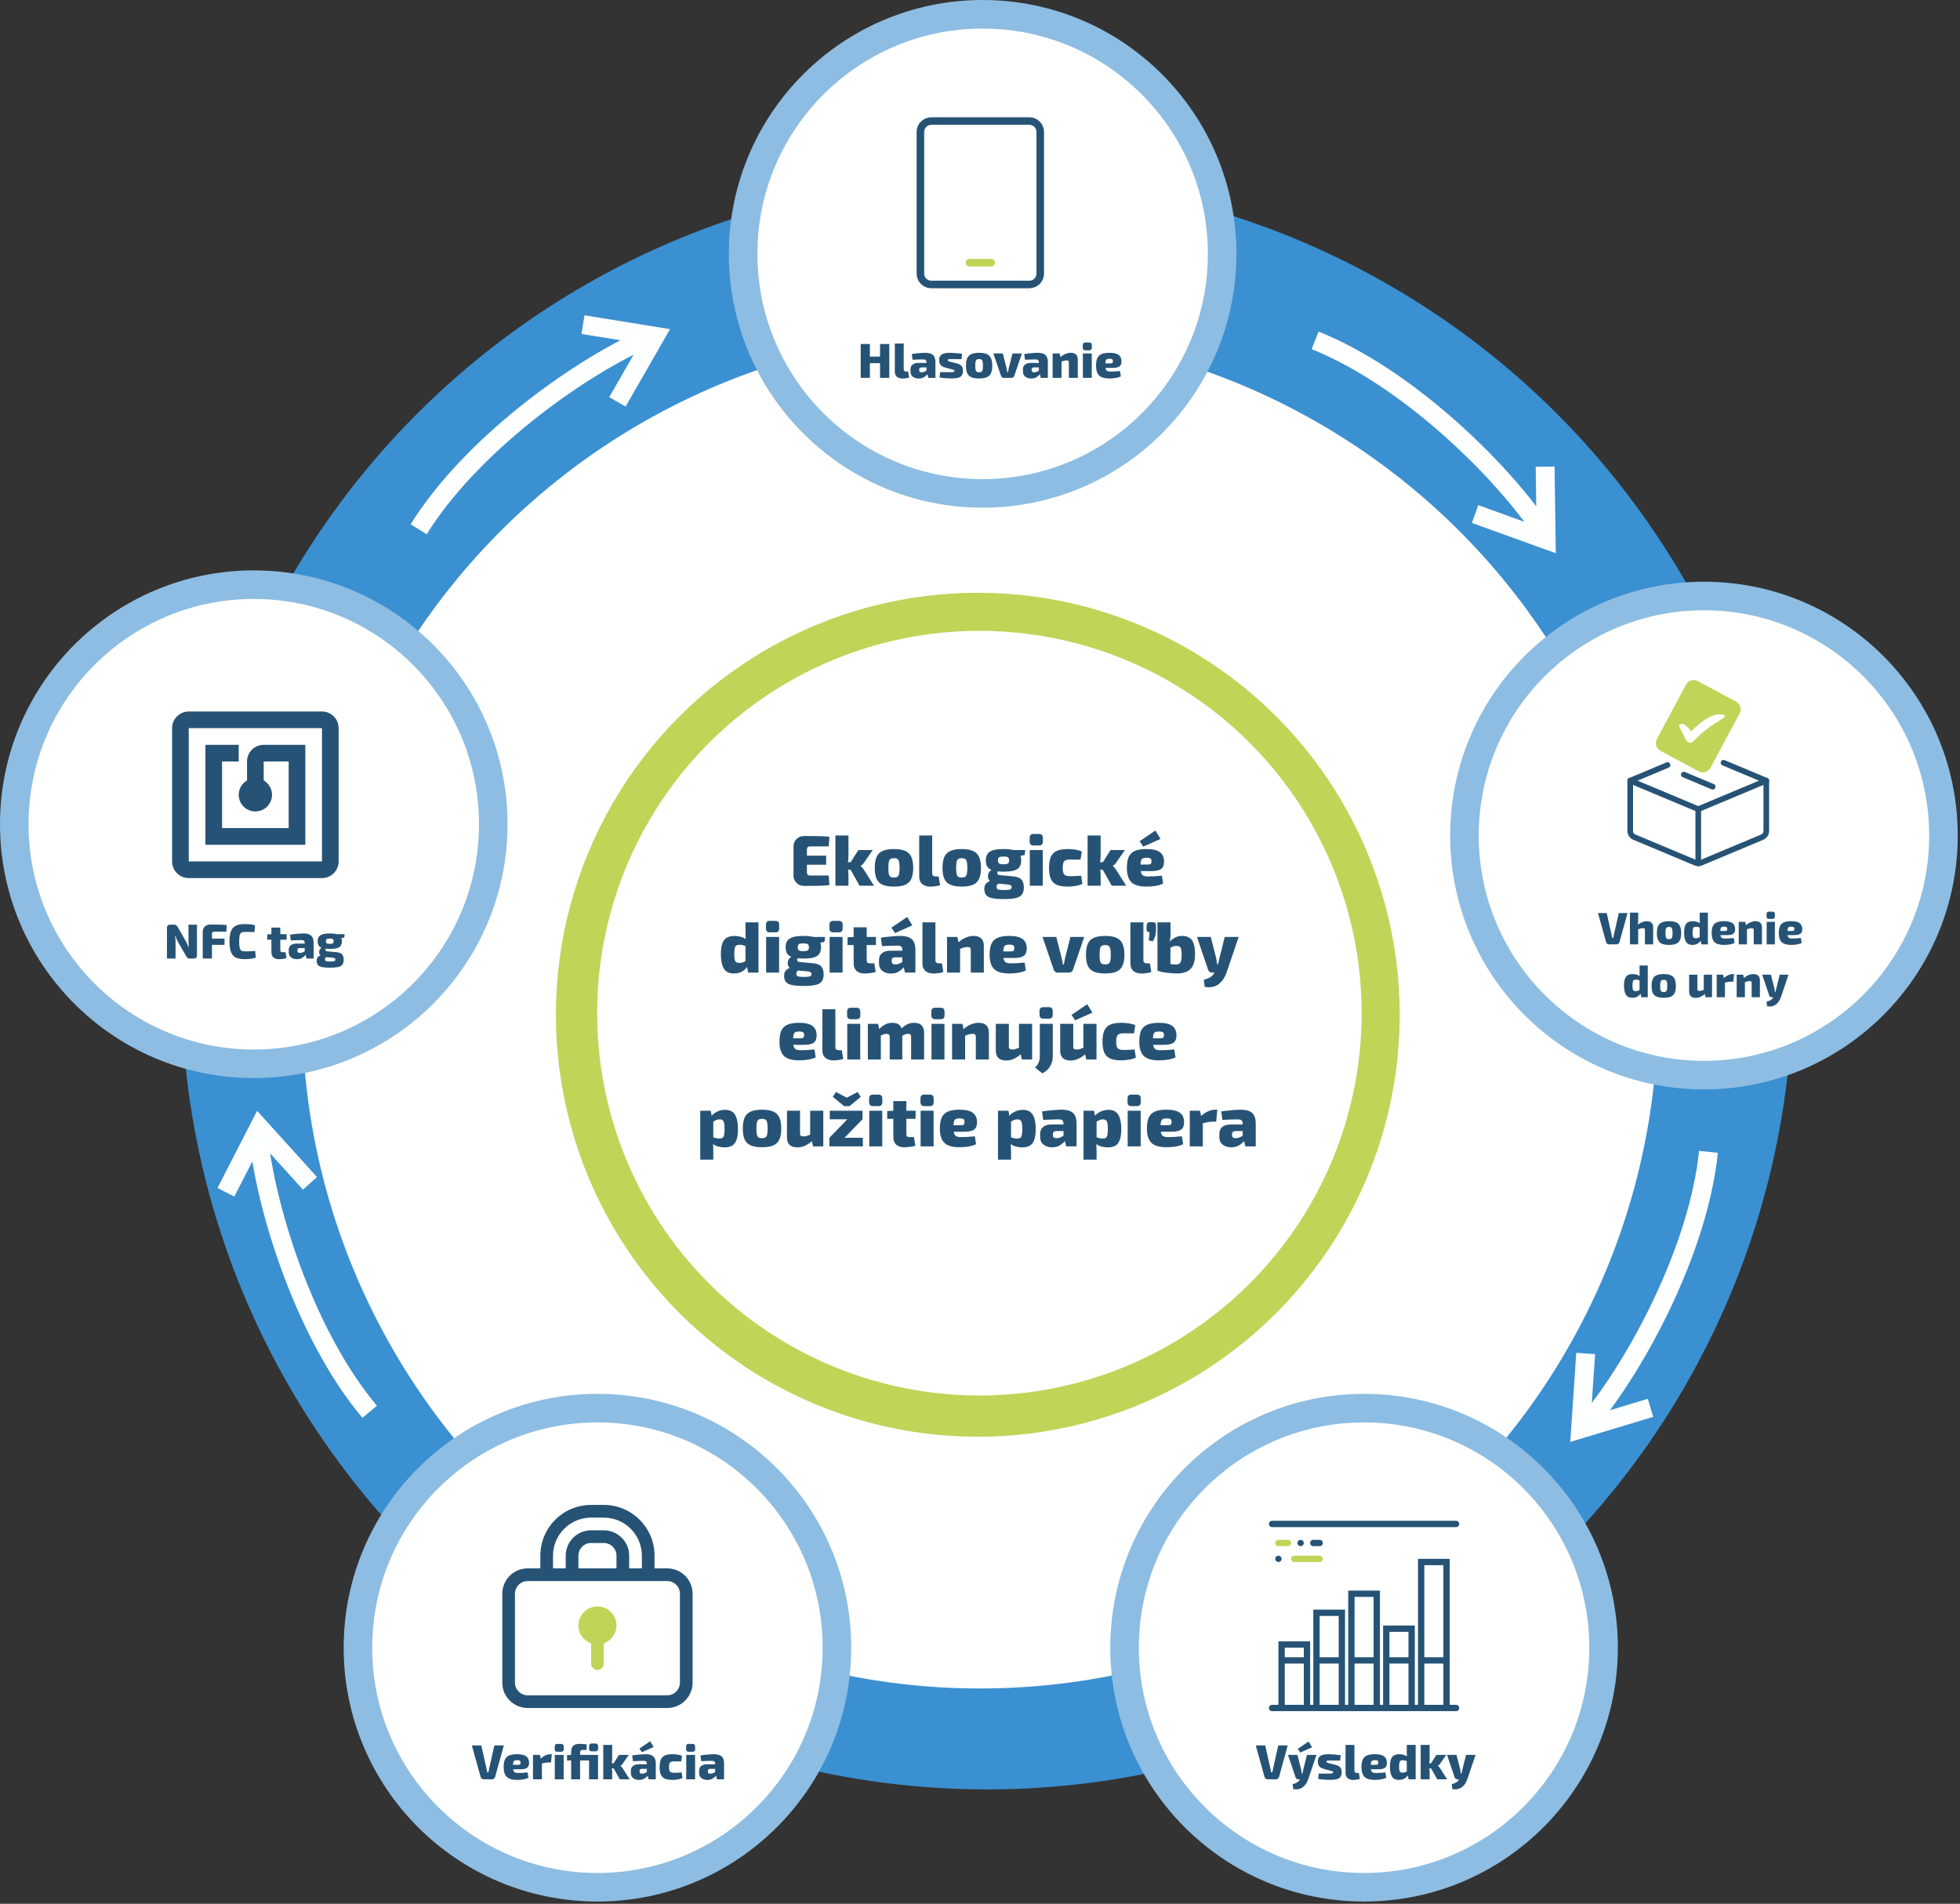 <svg width="519" height="504" viewBox="0 0 519 504" fill="none" xmlns="http://www.w3.org/2000/svg">
<rect x="0" y="0" width="519" height="504" fill="#333333" stroke="none"/>
<circle cx="261.36" cy="260.36" r="213.36" fill="url(#paint0_angular)"/>
<circle cx="259.5" cy="267.501" r="179.5" fill="white"/>
<circle cx="258.92" cy="268.641" r="111.72" fill="#BED558"/>
<circle cx="259.34" cy="268.221" r="101.22" fill="white"/>
<circle cx="158.2" cy="436.201" r="67.2" fill="#8DBDE2"/>
<circle cx="158.2" cy="436.201" r="59.64" fill="white"/>
<path d="M133.416 462.071L131.115 470.378C131.063 470.577 130.959 470.737 130.803 470.859C130.656 470.98 130.478 471.041 130.27 471.041H128.099C127.882 471.041 127.696 470.98 127.54 470.859C127.393 470.737 127.297 470.577 127.254 470.378L124.94 462.071H127.449L128.827 468.194C128.862 468.358 128.892 468.532 128.918 468.714C128.953 468.887 128.987 469.052 129.022 469.208H129.334C129.36 469.052 129.39 468.887 129.425 468.714C129.46 468.532 129.494 468.358 129.529 468.194L130.907 462.071H133.416ZM136.876 464.398C138.037 464.398 138.865 464.588 139.359 464.97C139.853 465.351 140.1 465.914 140.1 466.66C140.109 467.258 139.944 467.695 139.606 467.973C139.268 468.25 138.67 468.389 137.812 468.389H135.875C135.936 468.761 136.061 469.017 136.252 469.156C136.451 469.294 136.759 469.364 137.175 469.364C137.452 469.364 137.816 469.355 138.267 469.338C138.726 469.312 139.207 469.273 139.71 469.221L139.931 470.651C139.506 470.859 139.03 471.002 138.501 471.08C137.981 471.158 137.452 471.197 136.915 471.197C135.615 471.197 134.696 470.924 134.159 470.378C133.63 469.823 133.366 468.978 133.366 467.843C133.366 466.993 133.479 466.317 133.704 465.815C133.938 465.312 134.311 464.952 134.822 464.736C135.342 464.51 136.027 464.398 136.876 464.398ZM136.954 465.971C136.685 465.971 136.473 466.001 136.317 466.062C136.161 466.114 136.044 466.231 135.966 466.413C135.897 466.586 135.853 466.85 135.836 467.206H137.149C137.444 467.206 137.63 467.162 137.708 467.076C137.795 466.989 137.838 466.833 137.838 466.608C137.838 466.356 137.769 466.187 137.63 466.101C137.491 466.014 137.266 465.971 136.954 465.971ZM142.975 464.58L143.183 465.542C143.607 465.16 144.036 464.874 144.47 464.684C144.912 464.493 145.341 464.398 145.757 464.398H146.121L145.913 466.569H145.289C145.046 466.569 144.786 466.59 144.509 466.634C144.24 466.677 143.902 466.746 143.495 466.842V471.041H141.129V464.58H142.975ZM148.583 461.668C149.043 461.668 149.272 461.902 149.272 462.37V463.046C149.272 463.514 149.043 463.748 148.583 463.748H147.569C147.11 463.748 146.88 463.514 146.88 463.046V462.37C146.88 461.902 147.11 461.668 147.569 461.668H148.583ZM149.259 464.58V471.041H146.906V464.58H149.259ZM157.671 461.564C158.139 461.564 158.373 461.798 158.373 462.266V462.942C158.373 463.41 158.139 463.644 157.671 463.644H156.683C156.215 463.644 155.981 463.41 155.981 462.942V462.266C155.981 461.798 156.215 461.564 156.683 461.564H157.671ZM153.485 461.655C153.719 461.655 154.018 461.668 154.382 461.694C154.746 461.711 155.066 461.75 155.344 461.811V463.267H154.33C154.052 463.267 153.862 463.327 153.758 463.449C153.654 463.561 153.602 463.765 153.602 464.06V464.58H158.36V471.041H155.981V466.049H153.602V471.041H151.236V466.049H150.144V464.645L151.236 464.58V463.735C151.236 463.119 151.4 462.621 151.73 462.24C152.068 461.85 152.653 461.655 153.485 461.655ZM162.106 461.941V465.555C162.106 465.971 162.071 466.378 162.002 466.777H162.509L163.9 464.58H166.5L164.992 466.751C164.905 466.907 164.793 467.05 164.654 467.18C164.515 467.31 164.403 467.401 164.316 467.453V467.505C164.403 467.557 164.515 467.661 164.654 467.817C164.793 467.973 164.905 468.129 164.992 468.285L166.734 471.041H164.121L162.496 468.155H162.015C162.041 468.319 162.063 468.484 162.08 468.649C162.097 468.813 162.106 468.969 162.106 469.117V471.041H159.74V461.941H162.106ZM170.945 464.398C171.526 464.398 172.016 464.476 172.414 464.632C172.822 464.788 173.129 465.048 173.337 465.412C173.545 465.776 173.649 466.278 173.649 466.92V471.041H171.764L171.543 470.079C171.309 470.356 171.002 470.616 170.62 470.859C170.248 471.093 169.78 471.21 169.216 471.21C168.818 471.21 168.454 471.14 168.124 471.002C167.804 470.863 167.544 470.659 167.344 470.391C167.154 470.122 167.058 469.784 167.058 469.377V468.727C167.058 468.207 167.24 467.804 167.604 467.518C167.968 467.223 168.471 467.076 169.112 467.076H171.283V466.907C171.275 466.638 171.205 466.447 171.075 466.335C170.954 466.213 170.729 466.153 170.399 466.153C170.061 466.153 169.645 466.161 169.151 466.179C168.657 466.187 168.142 466.209 167.604 466.244L167.396 464.723C167.717 464.662 168.09 464.61 168.514 464.567C168.948 464.515 169.381 464.476 169.814 464.45C170.248 464.415 170.625 464.398 170.945 464.398ZM169.359 469.039C169.359 469.385 169.576 469.559 170.009 469.559C170.2 469.567 170.404 469.533 170.62 469.455C170.846 469.368 171.067 469.255 171.283 469.117V468.272H169.931C169.732 468.28 169.585 468.332 169.489 468.428C169.403 468.514 169.359 468.636 169.359 468.792V469.039ZM172.154 460.966L173.09 462.487L169.97 463.878L169.307 462.903L172.154 460.966ZM178.044 464.398C178.417 464.398 178.841 464.428 179.318 464.489C179.803 464.549 180.232 464.666 180.605 464.84L180.371 466.309C179.591 466.3 178.95 466.296 178.447 466.296C177.953 466.296 177.611 466.4 177.42 466.608C177.238 466.807 177.147 467.206 177.147 467.804C177.147 468.402 177.238 468.805 177.42 469.013C177.611 469.212 177.953 469.312 178.447 469.312C178.664 469.312 178.958 469.307 179.331 469.299C179.712 469.29 180.098 469.264 180.488 469.221L180.709 470.703C180.336 470.885 179.912 471.01 179.435 471.08C178.967 471.158 178.495 471.197 178.018 471.197C177.203 471.197 176.549 471.088 176.055 470.872C175.561 470.646 175.206 470.287 174.989 469.793C174.772 469.299 174.664 468.636 174.664 467.804C174.664 466.972 174.772 466.309 174.989 465.815C175.214 465.312 175.574 464.952 176.068 464.736C176.562 464.51 177.221 464.398 178.044 464.398ZM183.381 461.668C183.84 461.668 184.07 461.902 184.07 462.37V463.046C184.07 463.514 183.84 463.748 183.381 463.748H182.367C181.908 463.748 181.678 463.514 181.678 463.046V462.37C181.678 461.902 181.908 461.668 182.367 461.668H183.381ZM184.057 464.58V471.041H181.704V464.58H184.057ZM189.023 464.398C189.604 464.398 190.094 464.476 190.492 464.632C190.9 464.788 191.207 465.048 191.415 465.412C191.623 465.776 191.727 466.278 191.727 466.92V471.041H189.842L189.621 470.079C189.387 470.356 189.08 470.616 188.698 470.859C188.326 471.093 187.858 471.21 187.294 471.21C186.896 471.21 186.532 471.14 186.202 471.002C185.882 470.863 185.622 470.659 185.422 470.391C185.232 470.122 185.136 469.784 185.136 469.377V468.727C185.136 468.207 185.318 467.804 185.682 467.518C186.046 467.223 186.549 467.076 187.19 467.076H189.361V466.907C189.353 466.638 189.283 466.447 189.153 466.335C189.032 466.213 188.807 466.153 188.477 466.153C188.139 466.153 187.723 466.161 187.229 466.179C186.735 466.187 186.22 466.209 185.682 466.244L185.474 464.723C185.795 464.662 186.168 464.61 186.592 464.567C187.026 464.515 187.459 464.476 187.892 464.45C188.326 464.415 188.703 464.398 189.023 464.398ZM187.437 469.039C187.437 469.385 187.654 469.559 188.087 469.559C188.278 469.567 188.482 469.533 188.698 469.455C188.924 469.368 189.145 469.255 189.361 469.117V468.272H188.009C187.81 468.28 187.663 468.332 187.567 468.428C187.481 468.514 187.437 468.636 187.437 468.792V469.039Z" fill="#265375"/>
<g clip-path="url(#clip0)">
<path d="M158.2 425.281C155.418 425.281 153.16 427.536 153.16 430.321C153.16 432.513 154.568 434.358 156.52 435.052V440.401C156.52 441.329 157.271 442.081 158.2 442.081C159.129 442.081 159.88 441.329 159.88 440.401V435.052C161.832 434.358 163.24 432.513 163.24 430.321C163.24 427.536 160.983 425.281 158.2 425.281Z" fill="#BED558"/>
<path d="M176.68 415.201H173.32V411.841C173.32 404.418 167.302 398.401 159.88 398.401H156.52C149.098 398.401 143.08 404.418 143.08 411.841V415.201H139.72C136.009 415.201 133 418.209 133 421.921V445.441C133 449.153 136.009 452.161 139.72 452.161H176.68C180.391 452.161 183.4 449.153 183.4 445.441V421.921C183.4 418.209 180.391 415.201 176.68 415.201ZM146.44 411.841C146.44 406.282 150.962 401.761 156.52 401.761H159.88C165.438 401.761 169.96 406.282 169.96 411.841V415.201H166.6V411.841C166.6 408.134 163.584 405.121 159.88 405.121H156.52C152.816 405.121 149.8 408.134 149.8 411.841V415.201H146.44V411.841ZM163.24 415.201H153.16V411.841C153.16 409.985 154.663 408.481 156.52 408.481H159.88C161.737 408.481 163.24 409.985 163.24 411.841V415.201ZM180.04 445.441C180.04 447.293 178.534 448.801 176.68 448.801H139.72C137.866 448.801 136.36 447.293 136.36 445.441V421.921C136.36 420.068 137.866 418.561 139.72 418.561H176.68C178.534 418.561 180.04 420.068 180.04 421.921V445.441Z" fill="#265375"/>
</g>
<circle cx="67.2" cy="218.201" r="67.2" fill="#8DBDE2"/>
<circle cx="67.2" cy="218.201" r="59.64" fill="white"/>
<path d="M52.154 244.791V252.903C52.154 253.475 51.873 253.761 51.309 253.761H50.217C49.957 253.761 49.762 253.7 49.632 253.579C49.511 253.457 49.385 253.28 49.255 253.046L47.058 249.224C46.946 249.016 46.837 248.786 46.733 248.535C46.638 248.275 46.556 248.019 46.486 247.768H46.369C46.404 248.019 46.43 248.279 46.447 248.548C46.473 248.808 46.486 249.059 46.486 249.302V253.761H44.211V245.649C44.211 245.077 44.497 244.791 45.069 244.791H46.148C46.4 244.791 46.586 244.851 46.707 244.973C46.837 245.094 46.971 245.272 47.11 245.506L49.216 249.185C49.337 249.393 49.455 249.627 49.567 249.887C49.68 250.138 49.788 250.398 49.892 250.667H50.009C49.983 250.398 49.962 250.138 49.944 249.887C49.927 249.627 49.918 249.362 49.918 249.094L49.905 244.791H52.154ZM55.722 244.752C56.199 244.752 56.693 244.756 57.204 244.765C57.724 244.765 58.227 244.778 58.712 244.804C59.198 244.821 59.644 244.856 60.051 244.908L59.934 246.637H56.749C56.333 246.637 56.125 246.823 56.125 247.196V248.483H59.453V250.134H56.125V253.761H53.681V246.689C53.681 246.108 53.868 245.64 54.24 245.285C54.622 244.929 55.116 244.752 55.722 244.752ZM64.711 244.635C65.162 244.635 65.543 244.648 65.855 244.674C66.176 244.691 66.466 244.726 66.726 244.778C66.986 244.821 67.259 244.882 67.545 244.96L67.363 246.754C67.069 246.745 66.796 246.736 66.544 246.728C66.293 246.719 66.024 246.715 65.738 246.715C65.452 246.706 65.11 246.702 64.711 246.702C64.347 246.702 64.066 246.775 63.866 246.923C63.667 247.07 63.528 247.33 63.45 247.703C63.372 248.075 63.333 248.6 63.333 249.276C63.333 249.952 63.372 250.476 63.45 250.849C63.528 251.221 63.667 251.481 63.866 251.629C64.066 251.776 64.347 251.85 64.711 251.85C65.344 251.85 65.868 251.845 66.284 251.837C66.709 251.819 67.133 251.785 67.558 251.733L67.74 253.514C67.307 253.661 66.861 253.765 66.401 253.826C65.951 253.886 65.387 253.917 64.711 253.917C63.749 253.917 62.978 253.769 62.397 253.475C61.825 253.171 61.409 252.682 61.149 252.006C60.898 251.33 60.772 250.42 60.772 249.276C60.772 248.132 60.898 247.222 61.149 246.546C61.409 245.87 61.825 245.384 62.397 245.09C62.978 244.786 63.749 244.635 64.711 244.635ZM75.904 247.3V248.769H74.227V251.538C74.227 251.737 74.274 251.88 74.37 251.967C74.465 252.045 74.625 252.084 74.851 252.084H75.605L75.865 253.631C75.691 253.7 75.479 253.756 75.228 253.8C74.985 253.843 74.738 253.873 74.487 253.891C74.235 253.917 74.019 253.93 73.837 253.93C73.23 253.93 72.749 253.774 72.394 253.462C72.047 253.141 71.874 252.699 71.874 252.136L71.861 248.769H70.756V247.365L71.861 247.313V245.558H74.227V247.3H75.904ZM80.347 247.118C80.928 247.118 81.418 247.196 81.816 247.352C82.224 247.508 82.531 247.768 82.739 248.132C82.947 248.496 83.051 248.998 83.051 249.64V253.761H81.166L80.945 252.799C80.711 253.076 80.403 253.336 80.022 253.579C79.65 253.813 79.181 253.93 78.618 253.93C78.219 253.93 77.856 253.86 77.526 253.722C77.206 253.583 76.945 253.379 76.746 253.111C76.555 252.842 76.46 252.504 76.46 252.097V251.447C76.46 250.927 76.642 250.524 77.006 250.238C77.37 249.943 77.873 249.796 78.514 249.796H80.685V249.627C80.677 249.358 80.607 249.167 80.477 249.055C80.356 248.933 80.13 248.873 79.801 248.873C79.463 248.873 79.047 248.881 78.553 248.899C78.059 248.907 77.543 248.929 77.006 248.964L76.798 247.443C77.119 247.382 77.492 247.33 77.916 247.287C78.35 247.235 78.783 247.196 79.216 247.17C79.65 247.135 80.026 247.118 80.347 247.118ZM78.761 251.759C78.761 252.105 78.978 252.279 79.411 252.279C79.602 252.287 79.805 252.253 80.022 252.175C80.248 252.088 80.469 251.975 80.685 251.837V250.992H79.333C79.134 251 78.987 251.052 78.891 251.148C78.805 251.234 78.761 251.356 78.761 251.512V251.759ZM87.342 247.118C88.079 247.118 88.672 247.178 89.123 247.3H91.268L91.151 248.21L90.41 248.327C90.488 248.561 90.527 248.842 90.527 249.172C90.527 249.666 90.423 250.064 90.215 250.368C90.016 250.662 89.682 250.879 89.214 251.018C88.746 251.148 88.118 251.213 87.329 251.213C86.939 251.213 86.588 251.195 86.276 251.161C86.198 251.282 86.181 251.425 86.224 251.59C86.267 251.746 86.415 251.832 86.666 251.85L89.032 252.058C89.743 252.118 90.25 252.309 90.553 252.63C90.856 252.95 91.008 253.423 91.008 254.047C91.008 254.627 90.887 255.069 90.644 255.373C90.401 255.685 90.016 255.897 89.487 256.01C88.958 256.122 88.269 256.179 87.42 256.179C86.449 256.179 85.704 256.118 85.184 255.997C84.673 255.875 84.322 255.676 84.131 255.399C83.94 255.13 83.845 254.766 83.845 254.307C83.845 253.995 83.914 253.726 84.053 253.501C84.2 253.275 84.469 253.08 84.859 252.916C84.66 252.716 84.543 252.482 84.508 252.214C84.482 251.945 84.525 251.689 84.638 251.447C84.751 251.204 84.924 251.026 85.158 250.914C84.785 250.758 84.517 250.537 84.352 250.251C84.196 249.965 84.118 249.605 84.118 249.172C84.118 248.678 84.222 248.283 84.43 247.989C84.647 247.685 84.989 247.464 85.457 247.326C85.925 247.187 86.553 247.118 87.342 247.118ZM87.329 248.47C86.939 248.47 86.67 248.517 86.523 248.613C86.384 248.708 86.315 248.894 86.315 249.172C86.315 249.44 86.384 249.627 86.523 249.731C86.67 249.826 86.939 249.874 87.329 249.874C87.719 249.874 87.983 249.826 88.122 249.731C88.269 249.627 88.343 249.44 88.343 249.172C88.343 248.894 88.269 248.708 88.122 248.613C87.983 248.517 87.719 248.47 87.329 248.47ZM86.055 253.969C86.055 254.203 86.146 254.354 86.328 254.424C86.51 254.502 86.861 254.541 87.381 254.541C87.944 254.541 88.321 254.506 88.512 254.437C88.703 254.367 88.798 254.229 88.798 254.021C88.798 253.821 88.716 253.696 88.551 253.644C88.395 253.583 88.131 253.535 87.758 253.501L86.393 253.384C86.272 253.47 86.185 253.557 86.133 253.644C86.081 253.722 86.055 253.83 86.055 253.969Z" fill="#265375"/>
<g clip-path="url(#clip1)">
<path d="M85.26 188.358H49.98C47.543 188.358 45.57 190.332 45.57 192.768V228.048C45.57 230.485 47.543 232.458 49.98 232.458H85.26C87.696 232.458 89.67 230.485 89.67 228.048V192.768C89.67 190.332 87.696 188.358 85.26 188.358ZM85.26 228.048H49.98V192.768H85.26V228.048ZM80.85 197.178H69.825C67.388 197.178 65.415 199.152 65.415 201.588V206.604C64.103 207.365 63.21 208.776 63.21 210.408C63.21 212.845 65.183 214.818 67.62 214.818C70.056 214.818 72.03 212.845 72.03 210.408C72.03 208.776 71.137 207.376 69.825 206.604V201.588H76.44V219.228H58.8V201.588H63.21V197.178H54.39V223.638H80.85V197.178Z" fill="#265375"/>
</g>
<circle cx="260.2" cy="67.201" r="67.2" fill="#8DBDE2"/>
<circle cx="260.2" cy="67.201" r="59.64" fill="white"/>
<path d="M230.341 91.07V94.398H233.032V91.07H235.476V100.041H233.032V96.153H230.341V100.041H227.91V91.07H230.341ZM239.3 90.941V97.817C239.3 98.181 239.529 98.364 239.989 98.364H240.47L240.73 99.91C240.617 99.98 240.452 100.036 240.236 100.08C240.019 100.123 239.794 100.153 239.56 100.171C239.334 100.197 239.148 100.21 239.001 100.21C238.359 100.21 237.857 100.054 237.493 99.742C237.129 99.43 236.947 98.992 236.947 98.428V90.941H239.3ZM244.991 93.397C245.571 93.397 246.061 93.475 246.46 93.632C246.867 93.787 247.175 94.047 247.383 94.412C247.591 94.775 247.695 95.278 247.695 95.919V100.041H245.81L245.589 99.079C245.355 99.356 245.047 99.616 244.666 99.859C244.293 100.093 243.825 100.21 243.262 100.21C242.863 100.21 242.499 100.14 242.17 100.002C241.849 99.863 241.589 99.659 241.39 99.391C241.199 99.122 241.104 98.784 241.104 98.376V97.727C241.104 97.207 241.286 96.803 241.65 96.517C242.014 96.223 242.516 96.076 243.158 96.076H245.329V95.906C245.32 95.638 245.251 95.447 245.121 95.335C244.999 95.213 244.774 95.153 244.445 95.153C244.107 95.153 243.691 95.161 243.197 95.178C242.703 95.187 242.187 95.209 241.65 95.243L241.442 93.722C241.762 93.662 242.135 93.61 242.56 93.567C242.993 93.514 243.426 93.475 243.86 93.45C244.293 93.415 244.67 93.397 244.991 93.397ZM243.405 98.038C243.405 98.385 243.621 98.558 244.055 98.558C244.245 98.567 244.449 98.532 244.666 98.454C244.891 98.368 245.112 98.255 245.329 98.117V97.272H243.977C243.777 97.28 243.63 97.332 243.535 97.427C243.448 97.514 243.405 97.635 243.405 97.791V98.038ZM251.569 93.397C251.907 93.406 252.267 93.424 252.648 93.45C253.038 93.467 253.42 93.497 253.792 93.54C254.165 93.575 254.486 93.618 254.754 93.671L254.598 95.075C254.174 95.075 253.745 95.075 253.311 95.075C252.887 95.066 252.475 95.061 252.076 95.061C251.608 95.061 251.305 95.075 251.166 95.1C251.036 95.126 250.971 95.213 250.971 95.361C250.971 95.49 251.028 95.577 251.14 95.621C251.253 95.664 251.461 95.729 251.764 95.816L253.35 96.206C253.905 96.353 254.317 96.57 254.585 96.856C254.863 97.133 255.001 97.553 255.001 98.117C255.001 98.654 254.897 99.074 254.689 99.377C254.481 99.681 254.152 99.893 253.701 100.015C253.259 100.127 252.679 100.184 251.959 100.184C251.665 100.184 251.227 100.171 250.646 100.145C250.074 100.119 249.455 100.049 248.787 99.936L248.93 98.519C249.13 98.528 249.446 98.532 249.879 98.532C250.321 98.532 250.768 98.532 251.218 98.532C251.643 98.532 251.964 98.528 252.18 98.519C252.397 98.502 252.54 98.468 252.609 98.415C252.687 98.364 252.726 98.285 252.726 98.181C252.726 98.052 252.661 97.965 252.531 97.921C252.401 97.87 252.172 97.8 251.842 97.713L250.321 97.311C249.879 97.189 249.537 97.033 249.294 96.843C249.06 96.652 248.9 96.427 248.813 96.166C248.727 95.906 248.683 95.608 248.683 95.269C248.683 94.645 248.896 94.177 249.32 93.865C249.745 93.553 250.495 93.397 251.569 93.397ZM259.265 93.397C260.114 93.397 260.79 93.51 261.293 93.736C261.804 93.952 262.172 94.312 262.398 94.814C262.632 95.317 262.749 95.984 262.749 96.817C262.749 97.648 262.632 98.311 262.398 98.805C262.172 99.299 261.804 99.655 261.293 99.871C260.79 100.088 260.114 100.197 259.265 100.197C258.415 100.197 257.735 100.088 257.224 99.871C256.712 99.655 256.344 99.299 256.119 98.805C255.893 98.311 255.781 97.648 255.781 96.817C255.781 95.984 255.893 95.317 256.119 94.814C256.344 94.312 256.712 93.952 257.224 93.736C257.735 93.51 258.415 93.397 259.265 93.397ZM259.265 95.049C258.996 95.049 258.788 95.096 258.641 95.192C258.493 95.278 258.389 95.451 258.329 95.712C258.277 95.963 258.251 96.331 258.251 96.817C258.251 97.293 258.277 97.657 258.329 97.909C258.389 98.16 258.493 98.333 258.641 98.428C258.788 98.515 258.996 98.558 259.265 98.558C259.533 98.558 259.737 98.515 259.876 98.428C260.023 98.333 260.127 98.16 260.188 97.909C260.248 97.657 260.279 97.293 260.279 96.817C260.279 96.331 260.248 95.963 260.188 95.712C260.127 95.451 260.023 95.278 259.876 95.192C259.737 95.096 259.533 95.049 259.265 95.049ZM270.599 93.579L268.584 99.481C268.532 99.655 268.436 99.793 268.298 99.897C268.168 99.993 268.012 100.041 267.83 100.041H265.802C265.62 100.041 265.464 99.993 265.334 99.897C265.204 99.793 265.113 99.655 265.061 99.481L263.046 93.579H265.542L266.504 97.362C266.556 97.553 266.599 97.752 266.634 97.96C266.668 98.16 266.703 98.359 266.738 98.558H266.907C266.941 98.359 266.98 98.16 267.024 97.96C267.067 97.752 267.106 97.553 267.141 97.362L268.103 93.579H270.599ZM274.761 93.397C275.342 93.397 275.831 93.475 276.23 93.632C276.637 93.787 276.945 94.047 277.153 94.412C277.361 94.775 277.465 95.278 277.465 95.919V100.041H275.58L275.359 99.079C275.125 99.356 274.817 99.616 274.436 99.859C274.063 100.093 273.595 100.21 273.032 100.21C272.633 100.21 272.269 100.14 271.94 100.002C271.619 99.863 271.359 99.659 271.16 99.391C270.969 99.122 270.874 98.784 270.874 98.376V97.727C270.874 97.207 271.056 96.803 271.42 96.517C271.784 96.223 272.287 96.076 272.928 96.076H275.099V95.906C275.09 95.638 275.021 95.447 274.891 95.335C274.77 95.213 274.544 95.153 274.215 95.153C273.877 95.153 273.461 95.161 272.967 95.178C272.473 95.187 271.957 95.209 271.42 95.243L271.212 93.722C271.533 93.662 271.905 93.61 272.33 93.567C272.763 93.514 273.197 93.475 273.63 93.45C274.063 93.415 274.44 93.397 274.761 93.397ZM273.175 98.038C273.175 98.385 273.392 98.558 273.825 98.558C274.016 98.567 274.219 98.532 274.436 98.454C274.661 98.368 274.882 98.255 275.099 98.117V97.272H273.747C273.548 97.28 273.4 97.332 273.305 97.427C273.218 97.514 273.175 97.635 273.175 97.791V98.038ZM280.599 93.579L280.807 94.541C281.24 94.16 281.691 93.874 282.159 93.683C282.627 93.493 283.082 93.397 283.524 93.397C284.772 93.397 285.396 94 285.396 95.204V100.041H283.03V95.945C283.03 95.737 282.986 95.594 282.9 95.516C282.813 95.439 282.67 95.4 282.471 95.4C282.271 95.4 282.068 95.425 281.86 95.478C281.652 95.521 281.396 95.603 281.093 95.725V100.041H278.727V93.579H280.599ZM288.416 90.668C288.875 90.668 289.105 90.901 289.105 91.37V92.046C289.105 92.513 288.875 92.748 288.416 92.748H287.402C286.942 92.748 286.713 92.513 286.713 92.046V91.37C286.713 90.901 286.942 90.668 287.402 90.668H288.416ZM289.092 93.579V100.041H286.739V93.579H289.092ZM293.733 93.397C294.894 93.397 295.722 93.588 296.216 93.969C296.71 94.351 296.957 94.914 296.957 95.659C296.966 96.257 296.801 96.695 296.463 96.972C296.125 97.25 295.527 97.388 294.669 97.388H292.732C292.793 97.761 292.918 98.017 293.109 98.156C293.308 98.294 293.616 98.364 294.032 98.364C294.309 98.364 294.673 98.355 295.124 98.338C295.583 98.311 296.064 98.272 296.567 98.221L296.788 99.65C296.363 99.859 295.887 100.002 295.358 100.08C294.838 100.158 294.309 100.197 293.772 100.197C292.472 100.197 291.553 99.924 291.016 99.377C290.487 98.823 290.223 97.978 290.223 96.843C290.223 95.993 290.336 95.317 290.561 94.814C290.795 94.312 291.168 93.952 291.679 93.736C292.199 93.51 292.884 93.397 293.733 93.397ZM293.811 94.971C293.542 94.971 293.33 95.001 293.174 95.061C293.018 95.114 292.901 95.231 292.823 95.412C292.754 95.586 292.71 95.85 292.693 96.206H294.006C294.301 96.206 294.487 96.162 294.565 96.076C294.652 95.989 294.695 95.833 294.695 95.608C294.695 95.356 294.626 95.187 294.487 95.1C294.348 95.014 294.123 94.971 293.811 94.971Z" fill="#265375"/>
<path d="M272.568 32.041H246.605C245.012 32.041 243.72 33.332 243.72 34.925V72.428C243.72 74.021 245.012 75.313 246.605 75.313H272.568C274.162 75.313 275.453 74.021 275.453 72.428V34.925C275.453 33.332 274.162 32.041 272.568 32.041Z" stroke="#265375" stroke-width="2" stroke-linecap="round" stroke-linejoin="round"/>
<path d="M256.702 69.543H262.471" stroke="#BED558" stroke-width="2" stroke-linecap="round" stroke-linejoin="round"/>
<circle cx="451.2" cy="221.201" r="67.2" fill="#8DBDE2"/>
<circle cx="451.2" cy="221.201" r="59.64" fill="white"/>
<path d="M430.962 241.721L428.838 249.389C428.79 249.573 428.694 249.721 428.55 249.833C428.414 249.945 428.25 250.001 428.058 250.001H426.054C425.854 250.001 425.682 249.945 425.538 249.833C425.402 249.721 425.314 249.573 425.274 249.389L423.138 241.721H425.454L426.726 247.373C426.758 247.525 426.786 247.685 426.81 247.853C426.842 248.013 426.874 248.165 426.906 248.309H427.194C427.218 248.165 427.246 248.013 427.278 247.853C427.31 247.685 427.342 247.525 427.374 247.373L428.646 241.721H430.962ZM436.029 243.869C437.181 243.869 437.757 244.425 437.757 245.537V250.001H435.573V246.221C435.573 246.029 435.533 245.897 435.453 245.825C435.373 245.753 435.241 245.717 435.057 245.717C434.873 245.717 434.685 245.741 434.493 245.789C434.301 245.829 434.065 245.905 433.785 246.017V250.001H431.601V241.601H433.785L433.797 243.509C433.797 243.741 433.785 243.969 433.761 244.193C433.737 244.417 433.709 244.621 433.677 244.805C434.061 244.493 434.453 244.261 434.853 244.109C435.253 243.949 435.645 243.869 436.029 243.869ZM441.949 243.869C442.733 243.869 443.357 243.973 443.821 244.181C444.293 244.381 444.633 244.713 444.841 245.177C445.057 245.641 445.165 246.257 445.165 247.025C445.165 247.793 445.057 248.405 444.841 248.861C444.633 249.317 444.293 249.645 443.821 249.845C443.357 250.045 442.733 250.145 441.949 250.145C441.165 250.145 440.537 250.045 440.065 249.845C439.593 249.645 439.253 249.317 439.045 248.861C438.837 248.405 438.733 247.793 438.733 247.025C438.733 246.257 438.837 245.641 439.045 245.177C439.253 244.713 439.593 244.381 440.065 244.181C440.537 243.973 441.165 243.869 441.949 243.869ZM441.949 245.393C441.701 245.393 441.509 245.437 441.373 245.525C441.237 245.605 441.141 245.765 441.085 246.005C441.037 246.237 441.013 246.577 441.013 247.025C441.013 247.465 441.037 247.801 441.085 248.033C441.141 248.265 441.237 248.425 441.373 248.513C441.509 248.593 441.701 248.633 441.949 248.633C442.197 248.633 442.385 248.593 442.513 248.513C442.649 248.425 442.745 248.265 442.801 248.033C442.857 247.801 442.885 247.465 442.885 247.025C442.885 246.577 442.857 246.237 442.801 246.005C442.745 245.765 442.649 245.605 442.513 245.525C442.385 245.437 442.197 245.393 441.949 245.393ZM448.22 243.869C448.572 243.869 448.908 243.913 449.228 244.001C449.556 244.081 449.848 244.213 450.104 244.397C450.096 244.189 450.088 243.977 450.08 243.761C450.072 243.545 450.068 243.329 450.068 243.113V241.601H452.24V250.001H450.512L450.332 249.041C450.124 249.361 449.84 249.625 449.48 249.833C449.12 250.041 448.66 250.145 448.1 250.145C447.324 250.145 446.772 249.869 446.444 249.317C446.116 248.765 445.952 247.977 445.952 246.953C445.952 246.153 446.036 245.529 446.204 245.081C446.38 244.633 446.636 244.321 446.972 244.145C447.308 243.961 447.724 243.869 448.22 243.869ZM448.196 246.941C448.196 247.357 448.224 247.669 448.28 247.877C448.336 248.077 448.424 248.213 448.544 248.285C448.664 248.349 448.82 248.381 449.012 248.381C449.244 248.381 449.436 248.357 449.588 248.309C449.74 248.253 449.9 248.177 450.068 248.081V245.549C449.908 245.493 449.752 245.445 449.6 245.405C449.448 245.365 449.264 245.345 449.048 245.345C448.848 245.345 448.684 245.381 448.556 245.453C448.428 245.525 448.336 245.677 448.28 245.909C448.224 246.133 448.196 246.477 448.196 246.941ZM456.48 243.869C457.552 243.869 458.316 244.045 458.772 244.397C459.228 244.749 459.456 245.269 459.456 245.957C459.464 246.509 459.312 246.913 459 247.169C458.688 247.425 458.136 247.553 457.344 247.553H455.556C455.612 247.897 455.728 248.133 455.904 248.261C456.088 248.389 456.372 248.453 456.756 248.453C457.012 248.453 457.348 248.445 457.764 248.429C458.188 248.405 458.632 248.369 459.096 248.321L459.3 249.641C458.908 249.833 458.468 249.965 457.98 250.037C457.5 250.109 457.012 250.145 456.516 250.145C455.316 250.145 454.468 249.893 453.972 249.389C453.484 248.877 453.24 248.097 453.24 247.049C453.24 246.265 453.344 245.641 453.552 245.177C453.768 244.713 454.112 244.381 454.584 244.181C455.064 243.973 455.696 243.869 456.48 243.869ZM456.552 245.321C456.304 245.321 456.108 245.349 455.964 245.405C455.82 245.453 455.712 245.561 455.64 245.729C455.576 245.889 455.536 246.133 455.52 246.461H456.732C457.004 246.461 457.176 246.421 457.248 246.341C457.328 246.261 457.368 246.117 457.368 245.909C457.368 245.677 457.304 245.521 457.176 245.441C457.048 245.361 456.84 245.321 456.552 245.321ZM462.134 244.037L462.326 244.925C462.726 244.573 463.142 244.309 463.574 244.133C464.006 243.957 464.426 243.869 464.834 243.869C465.986 243.869 466.562 244.425 466.562 245.537V250.001H464.378V246.221C464.378 246.029 464.338 245.897 464.258 245.825C464.178 245.753 464.046 245.717 463.862 245.717C463.678 245.717 463.49 245.741 463.298 245.789C463.106 245.829 462.87 245.905 462.59 246.017V250.001H460.406V244.037H462.134ZM469.35 241.349C469.774 241.349 469.986 241.565 469.986 241.997V242.621C469.986 243.053 469.774 243.269 469.35 243.269H468.414C467.99 243.269 467.778 243.053 467.778 242.621V241.997C467.778 241.565 467.99 241.349 468.414 241.349H469.35ZM469.974 244.037V250.001H467.802V244.037H469.974ZM474.258 243.869C475.33 243.869 476.094 244.045 476.55 244.397C477.006 244.749 477.234 245.269 477.234 245.957C477.242 246.509 477.09 246.913 476.778 247.169C476.466 247.425 475.914 247.553 475.122 247.553H473.334C473.39 247.897 473.506 248.133 473.682 248.261C473.866 248.389 474.15 248.453 474.534 248.453C474.79 248.453 475.126 248.445 475.542 248.429C475.966 248.405 476.41 248.369 476.874 248.321L477.078 249.641C476.686 249.833 476.246 249.965 475.758 250.037C475.278 250.109 474.79 250.145 474.294 250.145C473.094 250.145 472.246 249.893 471.75 249.389C471.262 248.877 471.018 248.097 471.018 247.049C471.018 246.265 471.122 245.641 471.33 245.177C471.546 244.713 471.89 244.381 472.362 244.181C472.842 243.973 473.474 243.869 474.258 243.869ZM474.33 245.321C474.082 245.321 473.886 245.349 473.742 245.405C473.598 245.453 473.49 245.561 473.418 245.729C473.354 245.889 473.314 246.133 473.298 246.461H474.51C474.782 246.461 474.954 246.421 475.026 246.341C475.106 246.261 475.146 246.117 475.146 245.909C475.146 245.677 475.082 245.521 474.954 245.441C474.826 245.361 474.618 245.321 474.33 245.321ZM432.3 257.869C432.652 257.869 432.988 257.913 433.308 258.001C433.636 258.081 433.928 258.213 434.184 258.397C434.176 258.189 434.168 257.977 434.16 257.761C434.152 257.545 434.148 257.329 434.148 257.113V255.601H436.32V264.001H434.592L434.412 263.041C434.204 263.361 433.92 263.625 433.56 263.833C433.2 264.041 432.74 264.145 432.18 264.145C431.404 264.145 430.852 263.869 430.524 263.317C430.196 262.765 430.032 261.977 430.032 260.953C430.032 260.153 430.116 259.529 430.284 259.081C430.46 258.633 430.716 258.321 431.052 258.145C431.388 257.961 431.804 257.869 432.3 257.869ZM432.276 260.941C432.276 261.357 432.304 261.669 432.36 261.877C432.416 262.077 432.504 262.213 432.624 262.285C432.744 262.349 432.9 262.381 433.092 262.381C433.324 262.381 433.516 262.357 433.668 262.309C433.82 262.253 433.98 262.177 434.148 262.081V259.549C433.988 259.493 433.832 259.445 433.68 259.405C433.528 259.365 433.344 259.345 433.128 259.345C432.928 259.345 432.764 259.381 432.636 259.453C432.508 259.525 432.416 259.677 432.36 259.909C432.304 260.133 432.276 260.477 432.276 260.941ZM440.548 257.869C441.332 257.869 441.956 257.973 442.42 258.181C442.892 258.381 443.232 258.713 443.44 259.177C443.656 259.641 443.764 260.257 443.764 261.025C443.764 261.793 443.656 262.405 443.44 262.861C443.232 263.317 442.892 263.645 442.42 263.845C441.956 264.045 441.332 264.145 440.548 264.145C439.764 264.145 439.136 264.045 438.664 263.845C438.192 263.645 437.852 263.317 437.644 262.861C437.436 262.405 437.332 261.793 437.332 261.025C437.332 260.257 437.436 259.641 437.644 259.177C437.852 258.713 438.192 258.381 438.664 258.181C439.136 257.973 439.764 257.869 440.548 257.869ZM440.548 259.393C440.3 259.393 440.108 259.437 439.972 259.525C439.836 259.605 439.74 259.765 439.684 260.005C439.636 260.237 439.612 260.577 439.612 261.025C439.612 261.465 439.636 261.801 439.684 262.033C439.74 262.265 439.836 262.425 439.972 262.513C440.108 262.593 440.3 262.633 440.548 262.633C440.796 262.633 440.984 262.593 441.112 262.513C441.248 262.425 441.344 262.265 441.4 262.033C441.456 261.801 441.484 261.465 441.484 261.025C441.484 260.577 441.456 260.237 441.4 260.005C441.344 259.765 441.248 259.605 441.112 259.525C440.984 259.437 440.796 259.393 440.548 259.393ZM449.458 258.037V261.817C449.45 262.001 449.49 262.133 449.578 262.213C449.666 262.293 449.81 262.333 450.01 262.333C450.178 262.333 450.346 262.313 450.514 262.273C450.69 262.225 450.902 262.149 451.15 262.045V258.037H453.346V264.001H451.63L451.438 263.137C451.038 263.481 450.638 263.741 450.238 263.917C449.846 264.085 449.438 264.169 449.014 264.169C447.854 264.169 447.274 263.613 447.274 262.501V258.037H449.458ZM456.28 258.037L456.472 258.925C456.864 258.573 457.26 258.309 457.66 258.133C458.068 257.957 458.464 257.869 458.848 257.869H459.184L458.992 259.873H458.416C458.192 259.873 457.952 259.893 457.696 259.933C457.448 259.973 457.136 260.037 456.76 260.125V264.001H454.576V258.037H456.28ZM461.589 258.037L461.781 258.925C462.181 258.573 462.597 258.309 463.029 258.133C463.461 257.957 463.881 257.869 464.289 257.869C465.441 257.869 466.017 258.425 466.017 259.537V264.001H463.833V260.221C463.833 260.029 463.793 259.897 463.713 259.825C463.633 259.753 463.501 259.717 463.317 259.717C463.133 259.717 462.945 259.741 462.753 259.789C462.561 259.829 462.325 259.905 462.045 260.017V264.001H459.861V258.037H461.589ZM468.937 258.037L469.837 261.589C469.869 261.757 469.897 261.929 469.921 262.105C469.953 262.273 469.981 262.445 470.005 262.621H470.125C470.181 262.445 470.229 262.265 470.269 262.081C470.309 261.889 470.345 261.725 470.377 261.589L471.265 258.037H473.593L471.589 263.941C471.485 264.253 471.341 264.573 471.157 264.901C470.973 265.229 470.733 265.521 470.437 265.777C470.149 266.041 469.797 266.233 469.381 266.353C468.965 266.473 468.477 266.485 467.917 266.389L467.761 265.189C468.233 265.077 468.609 264.929 468.889 264.745C469.169 264.569 469.389 264.321 469.549 264.001H469.165C468.997 264.001 468.849 263.957 468.721 263.869C468.601 263.773 468.517 263.645 468.469 263.485L466.621 258.037H468.937Z" fill="#265375"/>
<path d="M460.65 188.874C460.939 188.334 461.001 187.702 460.824 187.116C460.647 186.529 460.245 186.037 459.706 185.747L449.581 180.313C449.041 180.025 448.409 179.963 447.823 180.139C447.237 180.316 446.744 180.718 446.454 181.257L438.734 195.642C438.591 195.909 438.501 196.202 438.471 196.504C438.441 196.806 438.47 197.111 438.558 197.402C438.646 197.692 438.79 197.962 438.982 198.197C439.174 198.432 439.411 198.626 439.679 198.77L449.803 204.199C450.343 204.486 450.975 204.547 451.561 204.371C452.146 204.194 452.638 203.793 452.93 203.256L460.65 188.874ZM452.087 192.923C450.776 193.918 449.547 195.017 448.411 196.208C448.28 196.361 448.111 196.477 447.922 196.546C447.733 196.614 447.529 196.633 447.33 196.601C447.131 196.568 446.944 196.485 446.787 196.359C446.63 196.234 446.507 196.07 446.431 195.883C446.114 195.159 445.038 193.094 444.64 192.335C444.592 192.242 444.58 192.134 444.607 192.032C444.634 191.93 444.698 191.842 444.787 191.786C445.867 191.104 447.324 192.972 447.773 193.606C448.709 192.693 449.697 191.834 450.732 191.035C453.432 188.985 455.352 188.962 456.365 189.194C456.446 189.212 456.519 189.254 456.576 189.314C456.633 189.374 456.671 189.449 456.685 189.531C456.7 189.612 456.689 189.696 456.656 189.772C456.623 189.847 456.568 189.912 456.499 189.956C455.341 190.702 453.035 192.203 452.087 192.923Z" fill="#BED558"/>
<path d="M456.387 201.928L467.704 206.667L449.692 214.21L431.68 206.667L441.558 202.53" stroke="#265375" stroke-width="1.5" stroke-linecap="round" stroke-linejoin="round"/>
<path d="M453.517 208.268L445.868 205.065" stroke="#265375" stroke-width="1.5" stroke-linecap="round" stroke-linejoin="round"/>
<path d="M431.68 206.667V219.985C431.68 220.335 431.784 220.677 431.978 220.969C432.172 221.26 432.449 221.488 432.772 221.623L449.008 228.422C449.226 228.513 449.459 228.56 449.695 228.56C449.93 228.56 450.164 228.513 450.381 228.422L466.617 221.623C466.94 221.488 467.217 221.26 467.411 220.969C467.605 220.677 467.709 220.335 467.709 219.985V206.667" stroke="#265375" stroke-width="1.5" stroke-linecap="round" stroke-linejoin="round"/>
<path d="M449.692 214.21V228.559" stroke="#265375" stroke-width="1.5" stroke-linecap="round" stroke-linejoin="round"/>
<circle cx="361.2" cy="436.201" r="67.2" fill="#8DBDE2"/>
<circle cx="361.2" cy="436.201" r="59.64" fill="white"/>
<path d="M340.993 462.071L338.692 470.378C338.64 470.577 338.536 470.737 338.38 470.859C338.232 470.98 338.055 471.041 337.847 471.041H335.676C335.459 471.041 335.273 470.98 335.117 470.859C334.969 470.737 334.874 470.577 334.831 470.378L332.517 462.071H335.026L336.404 468.194C336.438 468.358 336.469 468.532 336.495 468.714C336.529 468.887 336.564 469.052 336.599 469.208H336.911C336.937 469.052 336.967 468.887 337.002 468.714C337.036 468.532 337.071 468.358 337.106 468.194L338.484 462.071H340.993ZM343.557 464.58L344.532 468.428C344.567 468.61 344.597 468.796 344.623 468.987C344.658 469.169 344.688 469.355 344.714 469.546H344.844C344.905 469.355 344.957 469.16 345 468.961C345.043 468.753 345.082 468.575 345.117 468.428L346.079 464.58H348.601L346.43 470.976C346.317 471.314 346.161 471.66 345.962 472.016C345.763 472.371 345.503 472.687 345.182 472.965C344.87 473.251 344.489 473.459 344.038 473.589C343.587 473.719 343.059 473.732 342.452 473.628L342.283 472.328C342.794 472.206 343.202 472.046 343.505 471.847C343.808 471.656 344.047 471.387 344.22 471.041H343.804C343.622 471.041 343.462 470.993 343.323 470.898C343.193 470.794 343.102 470.655 343.05 470.482L341.048 464.58H343.557ZM346.495 461.044L347.431 462.565L344.311 463.956L343.648 462.981L346.495 461.044ZM351.839 464.398C352.177 464.406 352.537 464.424 352.918 464.45C353.308 464.467 353.689 464.497 354.062 464.541C354.435 464.575 354.755 464.619 355.024 464.671L354.868 466.075C354.443 466.075 354.014 466.075 353.581 466.075C353.156 466.066 352.745 466.062 352.346 466.062C351.878 466.062 351.575 466.075 351.436 466.101C351.306 466.127 351.241 466.213 351.241 466.361C351.241 466.491 351.297 466.577 351.41 466.621C351.523 466.664 351.731 466.729 352.034 466.816L353.62 467.206C354.175 467.353 354.586 467.57 354.855 467.856C355.132 468.133 355.271 468.553 355.271 469.117C355.271 469.654 355.167 470.074 354.959 470.378C354.751 470.681 354.422 470.893 353.971 471.015C353.529 471.127 352.948 471.184 352.229 471.184C351.934 471.184 351.497 471.171 350.916 471.145C350.344 471.119 349.724 471.049 349.057 470.937L349.2 469.52C349.399 469.528 349.716 469.533 350.149 469.533C350.591 469.533 351.037 469.533 351.488 469.533C351.913 469.533 352.233 469.528 352.45 469.52C352.667 469.502 352.81 469.468 352.879 469.416C352.957 469.364 352.996 469.286 352.996 469.182C352.996 469.052 352.931 468.965 352.801 468.922C352.671 468.87 352.441 468.8 352.112 468.714L350.591 468.311C350.149 468.189 349.807 468.033 349.564 467.843C349.33 467.652 349.17 467.427 349.083 467.167C348.996 466.907 348.953 466.608 348.953 466.27C348.953 465.646 349.165 465.178 349.59 464.866C350.015 464.554 350.764 464.398 351.839 464.398ZM358.65 461.941V468.818C358.65 469.182 358.88 469.364 359.339 469.364H359.82L360.08 470.911C359.968 470.98 359.803 471.036 359.586 471.08C359.37 471.123 359.144 471.153 358.91 471.171C358.685 471.197 358.499 471.21 358.351 471.21C357.71 471.21 357.207 471.054 356.843 470.742C356.479 470.43 356.297 469.992 356.297 469.429V461.941H358.65ZM364.016 464.398C365.178 464.398 366.005 464.588 366.499 464.97C366.993 465.351 367.24 465.914 367.24 466.66C367.249 467.258 367.084 467.695 366.746 467.973C366.408 468.25 365.81 468.389 364.952 468.389H363.015C363.076 468.761 363.202 469.017 363.392 469.156C363.592 469.294 363.899 469.364 364.315 469.364C364.593 469.364 364.957 469.355 365.407 469.338C365.867 469.312 366.348 469.273 366.85 469.221L367.071 470.651C366.647 470.859 366.17 471.002 365.641 471.08C365.121 471.158 364.593 471.197 364.055 471.197C362.755 471.197 361.837 470.924 361.299 470.378C360.771 469.823 360.506 468.978 360.506 467.843C360.506 466.993 360.619 466.317 360.844 465.815C361.078 465.312 361.451 464.952 361.962 464.736C362.482 464.51 363.167 464.398 364.016 464.398ZM364.094 465.971C363.826 465.971 363.613 466.001 363.457 466.062C363.301 466.114 363.184 466.231 363.106 466.413C363.037 466.586 362.994 466.85 362.976 467.206H364.289C364.584 467.206 364.77 467.162 364.848 467.076C364.935 466.989 364.978 466.833 364.978 466.608C364.978 466.356 364.909 466.187 364.77 466.101C364.632 466.014 364.406 465.971 364.094 465.971ZM370.505 464.398C370.886 464.398 371.25 464.445 371.597 464.541C371.952 464.627 372.269 464.77 372.546 464.97C372.537 464.744 372.529 464.515 372.52 464.281C372.511 464.047 372.507 463.813 372.507 463.579V461.941H374.86V471.041H372.988L372.793 470.001C372.568 470.347 372.26 470.633 371.87 470.859C371.48 471.084 370.982 471.197 370.375 471.197C369.534 471.197 368.936 470.898 368.581 470.3C368.226 469.702 368.048 468.848 368.048 467.739C368.048 466.872 368.139 466.196 368.321 465.711C368.512 465.225 368.789 464.887 369.153 464.697C369.517 464.497 369.968 464.398 370.505 464.398ZM370.479 467.726C370.479 468.176 370.509 468.514 370.57 468.74C370.631 468.956 370.726 469.104 370.856 469.182C370.986 469.251 371.155 469.286 371.363 469.286C371.614 469.286 371.822 469.26 371.987 469.208C372.152 469.147 372.325 469.065 372.507 468.961V466.218C372.334 466.157 372.165 466.105 372 466.062C371.835 466.018 371.636 465.997 371.402 465.997C371.185 465.997 371.008 466.036 370.869 466.114C370.73 466.192 370.631 466.356 370.57 466.608C370.509 466.85 370.479 467.223 370.479 467.726ZM378.557 461.941V465.555C378.557 465.971 378.522 466.378 378.453 466.777H378.96L380.351 464.58H382.951L381.443 466.751C381.356 466.907 381.243 467.05 381.105 467.18C380.966 467.31 380.853 467.401 380.767 467.453V467.505C380.853 467.557 380.966 467.661 381.105 467.817C381.243 467.973 381.356 468.129 381.443 468.285L383.185 471.041H380.572L378.947 468.155H378.466C378.492 468.319 378.513 468.484 378.531 468.649C378.548 468.813 378.557 468.969 378.557 469.117V471.041H376.191V461.941H378.557ZM385.68 464.58L386.655 468.428C386.69 468.61 386.72 468.796 386.746 468.987C386.781 469.169 386.811 469.355 386.837 469.546H386.967C387.028 469.355 387.08 469.16 387.123 468.961C387.166 468.753 387.205 468.575 387.24 468.428L388.202 464.58H390.724L388.553 470.976C388.44 471.314 388.284 471.66 388.085 472.016C387.886 472.371 387.626 472.687 387.305 472.965C386.993 473.251 386.612 473.459 386.161 473.589C385.71 473.719 385.182 473.732 384.575 473.628L384.406 472.328C384.917 472.206 385.325 472.046 385.628 471.847C385.931 471.656 386.17 471.387 386.343 471.041H385.927C385.745 471.041 385.585 470.993 385.446 470.898C385.316 470.794 385.225 470.655 385.173 470.482L383.171 464.58H385.68Z" fill="#265375"/>
<path d="M336.84 404.281H385.56C386.025 404.281 386.4 403.905 386.4 403.441C386.4 402.976 386.025 402.601 385.56 402.601H336.84C336.376 402.601 336 402.976 336 403.441C336 403.905 336.376 404.281 336.84 404.281Z" fill="#265375"/>
<path d="M385.56 451.321H383.88V440.401V438.721V412.681H375.48V438.721V440.401V451.321H374.64V440.401V438.721V430.321H366.24V438.721V440.401V451.321H365.4V440.401V438.721V421.081H357V438.721V440.401V451.321H356.16V440.401V438.721V426.121H347.76V438.721V440.401V451.321H346.92V440.401V438.721V434.521H338.52V438.721V440.401V451.321H336.84C336.376 451.321 336 451.696 336 452.161C336 452.625 336.376 453.001 336.84 453.001H338.52H346.92H347.76H356.16H357H365.4H366.24H374.64H375.48H383.88H385.56C386.025 453.001 386.4 452.625 386.4 452.161C386.4 451.696 386.025 451.321 385.56 451.321ZM340.2 436.201H345.24V438.721H340.2V436.201ZM340.2 451.321V440.401H345.24V451.321H340.2ZM349.44 427.801H354.48V438.721H349.44V427.801ZM349.44 451.321V440.401H354.48V451.321H349.44ZM358.68 422.761H363.72V438.721H358.68V422.761ZM358.68 451.321V440.401H363.72V451.321H358.68ZM367.92 432.001H372.96V438.721H367.92V432.001ZM367.92 451.321V440.401H372.96V451.321H367.92ZM377.16 414.361H382.2V438.721H377.16V414.361ZM377.16 451.321V440.401H382.2V451.321H377.16Z" fill="#265375"/>
<path d="M342.72 413.521H349.44C349.904 413.521 350.28 413.145 350.28 412.681C350.28 412.216 349.904 411.841 349.44 411.841H342.72C342.256 411.841 341.88 412.216 341.88 412.681C341.88 413.145 342.256 413.521 342.72 413.521Z" fill="#BED558"/>
<path d="M337.924 412.084C337.772 412.235 337.68 412.453 337.68 412.681C337.68 412.907 337.772 413.117 337.924 413.277C338.083 413.428 338.302 413.521 338.52 413.521C338.738 413.521 338.957 413.428 339.116 413.277C339.268 413.117 339.36 412.899 339.36 412.681C339.36 412.453 339.268 412.243 339.116 412.084C338.797 411.773 338.234 411.773 337.924 412.084Z" fill="#265375"/>
<path d="M341.88 408.481C341.88 408.016 341.504 407.641 341.04 407.641H338.52C338.056 407.641 337.68 408.016 337.68 408.481C337.68 408.945 338.056 409.321 338.52 409.321H341.04C341.504 409.321 341.88 408.945 341.88 408.481Z" fill="#BED558"/>
<path d="M349.44 407.641H347.76C347.296 407.641 346.92 408.016 346.92 408.481C346.92 408.945 347.296 409.321 347.76 409.321H349.44C349.904 409.321 350.28 408.945 350.28 408.481C350.28 408.016 349.904 407.641 349.44 407.641Z" fill="#265375"/>
<path d="M344.996 409.077C345.148 408.917 345.24 408.699 345.24 408.481C345.24 408.262 345.148 408.043 344.996 407.884C344.677 407.573 344.123 407.573 343.804 407.884C343.652 408.043 343.56 408.262 343.56 408.481C343.56 408.699 343.652 408.917 343.804 409.077C343.963 409.228 344.182 409.321 344.4 409.321C344.618 409.321 344.837 409.228 344.996 409.077Z" fill="#265375"/>
<path d="M213.063 221.314C214.152 221.314 215.28 221.326 216.445 221.352C217.623 221.364 218.681 221.421 219.618 221.523L219.447 224.069H214.545C213.962 224.069 213.671 224.341 213.671 224.886V226.52H218.763V228.933H213.671V230.966C213.671 231.51 213.962 231.783 214.545 231.783H219.447L219.618 234.329C218.681 234.43 217.623 234.487 216.445 234.5C215.28 234.525 214.152 234.538 213.063 234.538C212.189 234.538 211.48 234.278 210.935 233.759C210.39 233.239 210.118 232.562 210.118 231.726V224.126C210.118 223.29 210.39 222.612 210.935 222.093C211.48 221.573 212.189 221.314 213.063 221.314ZM224.67 221.181V226.463C224.67 227.071 224.619 227.666 224.518 228.249H225.259L227.292 225.038H231.092L228.888 228.211C228.761 228.439 228.596 228.648 228.394 228.838C228.191 229.028 228.026 229.161 227.9 229.237V229.313C228.026 229.389 228.191 229.541 228.394 229.769C228.596 229.997 228.761 230.225 228.888 230.453L231.434 234.481H227.615L225.24 230.263H224.537C224.575 230.503 224.606 230.744 224.632 230.985C224.657 231.225 224.67 231.453 224.67 231.669V234.481H221.212V221.181H224.67ZM236.723 224.772C237.965 224.772 238.953 224.936 239.687 225.266C240.435 225.582 240.973 226.108 241.302 226.843C241.644 227.577 241.815 228.553 241.815 229.769C241.815 230.985 241.644 231.954 241.302 232.676C240.973 233.398 240.435 233.917 239.687 234.234C238.953 234.55 237.965 234.709 236.723 234.709C235.482 234.709 234.488 234.55 233.74 234.234C232.993 233.917 232.455 233.398 232.125 232.676C231.796 231.954 231.631 230.985 231.631 229.769C231.631 228.553 231.796 227.577 232.125 226.843C232.455 226.108 232.993 225.582 233.74 225.266C234.488 224.936 235.482 224.772 236.723 224.772ZM236.723 227.185C236.331 227.185 236.027 227.254 235.811 227.394C235.596 227.52 235.444 227.774 235.355 228.154C235.279 228.521 235.241 229.059 235.241 229.769C235.241 230.465 235.279 230.997 235.355 231.365C235.444 231.732 235.596 231.985 235.811 232.125C236.027 232.251 236.331 232.315 236.723 232.315C237.116 232.315 237.414 232.251 237.616 232.125C237.832 231.985 237.984 231.732 238.072 231.365C238.161 230.997 238.205 230.465 238.205 229.769C238.205 229.059 238.161 228.521 238.072 228.154C237.984 227.774 237.832 227.52 237.616 227.394C237.414 227.254 237.116 227.185 236.723 227.185ZM246.843 221.181V231.232C246.843 231.764 247.178 232.03 247.85 232.03H248.553L248.933 234.291C248.768 234.392 248.527 234.474 248.211 234.538C247.894 234.601 247.565 234.645 247.223 234.671C246.893 234.709 246.621 234.728 246.406 234.728C245.468 234.728 244.734 234.5 244.202 234.044C243.67 233.588 243.404 232.948 243.404 232.125V221.181H246.843ZM254.666 224.772C255.907 224.772 256.895 224.936 257.63 225.266C258.377 225.582 258.916 226.108 259.245 226.843C259.587 227.577 259.758 228.553 259.758 229.769C259.758 230.985 259.587 231.954 259.245 232.676C258.916 233.398 258.377 233.917 257.63 234.234C256.895 234.55 255.907 234.709 254.666 234.709C253.425 234.709 252.43 234.55 251.683 234.234C250.936 233.917 250.397 233.398 250.068 232.676C249.739 231.954 249.574 230.985 249.574 229.769C249.574 228.553 249.739 227.577 250.068 226.843C250.397 226.108 250.936 225.582 251.683 225.266C252.43 224.936 253.425 224.772 254.666 224.772ZM254.666 227.185C254.273 227.185 253.969 227.254 253.754 227.394C253.539 227.52 253.387 227.774 253.298 228.154C253.222 228.521 253.184 229.059 253.184 229.769C253.184 230.465 253.222 230.997 253.298 231.365C253.387 231.732 253.539 231.985 253.754 232.125C253.969 232.251 254.273 232.315 254.666 232.315C255.059 232.315 255.356 232.251 255.559 232.125C255.774 231.985 255.926 231.732 256.015 231.365C256.104 230.997 256.148 230.465 256.148 229.769C256.148 229.059 256.104 228.521 256.015 228.154C255.926 227.774 255.774 227.52 255.559 227.394C255.356 227.254 255.059 227.185 254.666 227.185ZM265.754 224.772C266.831 224.772 267.698 224.86 268.357 225.038H271.492L271.321 226.368L270.238 226.539C270.352 226.881 270.409 227.292 270.409 227.774C270.409 228.496 270.257 229.078 269.953 229.522C269.662 229.952 269.174 230.269 268.49 230.472C267.806 230.662 266.888 230.757 265.735 230.757C265.165 230.757 264.652 230.731 264.196 230.681C264.082 230.858 264.057 231.067 264.12 231.308C264.183 231.536 264.399 231.662 264.766 231.688L268.224 231.992C269.263 232.08 270.004 232.359 270.447 232.828C270.89 233.296 271.112 233.987 271.112 234.899C271.112 235.747 270.935 236.393 270.58 236.837C270.225 237.293 269.662 237.603 268.889 237.768C268.116 237.932 267.109 238.015 265.868 238.015C264.449 238.015 263.36 237.926 262.6 237.749C261.853 237.571 261.34 237.28 261.061 236.875C260.782 236.482 260.643 235.95 260.643 235.279C260.643 234.823 260.744 234.43 260.947 234.101C261.162 233.771 261.555 233.486 262.125 233.246C261.834 232.954 261.663 232.612 261.612 232.22C261.574 231.827 261.637 231.453 261.802 231.099C261.967 230.744 262.22 230.484 262.562 230.32C262.017 230.092 261.625 229.769 261.384 229.351C261.156 228.933 261.042 228.407 261.042 227.774C261.042 227.052 261.194 226.475 261.498 226.045C261.815 225.601 262.315 225.278 262.999 225.076C263.683 224.873 264.601 224.772 265.754 224.772ZM265.735 226.748C265.165 226.748 264.772 226.817 264.557 226.957C264.354 227.096 264.253 227.368 264.253 227.774C264.253 228.166 264.354 228.439 264.557 228.591C264.772 228.73 265.165 228.8 265.735 228.8C266.305 228.8 266.691 228.73 266.894 228.591C267.109 228.439 267.217 228.166 267.217 227.774C267.217 227.368 267.109 227.096 266.894 226.957C266.691 226.817 266.305 226.748 265.735 226.748ZM263.873 234.785C263.873 235.127 264.006 235.348 264.272 235.45C264.538 235.564 265.051 235.621 265.811 235.621C266.634 235.621 267.185 235.57 267.464 235.469C267.743 235.367 267.882 235.165 267.882 234.861C267.882 234.569 267.762 234.386 267.521 234.31C267.293 234.221 266.907 234.151 266.362 234.101L264.367 233.93C264.19 234.056 264.063 234.183 263.987 234.31C263.911 234.424 263.873 234.582 263.873 234.785ZM275.135 220.782C275.807 220.782 276.142 221.124 276.142 221.808V222.796C276.142 223.48 275.807 223.822 275.135 223.822H273.653C272.982 223.822 272.646 223.48 272.646 222.796V221.808C272.646 221.124 272.982 220.782 273.653 220.782H275.135ZM276.123 225.038V234.481H272.684V225.038H276.123ZM282.717 224.772C283.261 224.772 283.882 224.816 284.579 224.905C285.288 224.993 285.915 225.164 286.46 225.418L286.118 227.565C284.978 227.552 284.04 227.546 283.306 227.546C282.584 227.546 282.083 227.698 281.805 228.002C281.539 228.293 281.406 228.876 281.406 229.75C281.406 230.624 281.539 231.213 281.805 231.517C282.083 231.808 282.584 231.954 283.306 231.954C283.622 231.954 284.053 231.947 284.598 231.935C285.155 231.922 285.719 231.884 286.289 231.821L286.612 233.987C286.067 234.253 285.446 234.436 284.75 234.538C284.066 234.652 283.375 234.709 282.679 234.709C281.488 234.709 280.532 234.55 279.81 234.234C279.088 233.904 278.568 233.379 278.252 232.657C277.935 231.935 277.777 230.966 277.777 229.75C277.777 228.534 277.935 227.565 278.252 226.843C278.581 226.108 279.107 225.582 279.829 225.266C280.551 224.936 281.513 224.772 282.717 224.772ZM291.448 221.181V226.463C291.448 227.071 291.397 227.666 291.296 228.249H292.037L294.07 225.038H297.87L295.666 228.211C295.539 228.439 295.375 228.648 295.172 228.838C294.969 229.028 294.805 229.161 294.678 229.237V229.313C294.805 229.389 294.969 229.541 295.172 229.769C295.375 229.997 295.539 230.225 295.666 230.453L298.212 234.481H294.393L292.018 230.263H291.315C291.353 230.503 291.385 230.744 291.41 230.985C291.435 231.225 291.448 231.453 291.448 231.669V234.481H287.99V221.181H291.448ZM303.521 224.772C305.218 224.772 306.428 225.05 307.15 225.608C307.872 226.165 308.233 226.988 308.233 228.078C308.245 228.952 308.005 229.591 307.511 229.997C307.017 230.402 306.143 230.605 304.889 230.605H302.058C302.146 231.149 302.33 231.523 302.609 231.726C302.9 231.928 303.35 232.03 303.958 232.03C304.363 232.03 304.895 232.017 305.554 231.992C306.225 231.954 306.928 231.897 307.663 231.821L307.986 233.911C307.365 234.215 306.668 234.424 305.896 234.538C305.136 234.652 304.363 234.709 303.578 234.709C301.678 234.709 300.335 234.31 299.55 233.512C298.777 232.701 298.391 231.466 298.391 229.807C298.391 228.565 298.555 227.577 298.885 226.843C299.227 226.108 299.771 225.582 300.519 225.266C301.279 224.936 302.279 224.772 303.521 224.772ZM303.635 227.071C303.242 227.071 302.932 227.115 302.704 227.204C302.476 227.28 302.305 227.451 302.191 227.717C302.089 227.97 302.026 228.356 302.001 228.876H303.92C304.35 228.876 304.623 228.812 304.737 228.686C304.863 228.559 304.927 228.331 304.927 228.002C304.927 227.634 304.825 227.387 304.623 227.261C304.42 227.134 304.091 227.071 303.635 227.071ZM305.934 219.87L307.302 222.093L302.742 224.126L301.773 222.701L305.934 219.87ZM194.477 247.772C195.034 247.772 195.566 247.841 196.073 247.981C196.592 248.107 197.055 248.316 197.46 248.608C197.447 248.278 197.435 247.943 197.422 247.601C197.409 247.259 197.403 246.917 197.403 246.575V244.181H200.842V257.481H198.106L197.821 255.961C197.492 256.467 197.042 256.885 196.472 257.215C195.902 257.544 195.174 257.709 194.287 257.709C193.058 257.709 192.184 257.272 191.665 256.398C191.146 255.524 190.886 254.276 190.886 252.655C190.886 251.388 191.019 250.4 191.285 249.691C191.564 248.981 191.969 248.487 192.501 248.209C193.033 247.917 193.692 247.772 194.477 247.772ZM194.439 252.636C194.439 253.294 194.483 253.788 194.572 254.118C194.661 254.434 194.8 254.65 194.99 254.764C195.18 254.865 195.427 254.916 195.731 254.916C196.098 254.916 196.402 254.878 196.643 254.802C196.884 254.713 197.137 254.593 197.403 254.441V250.432C197.15 250.343 196.903 250.267 196.662 250.204C196.421 250.14 196.13 250.109 195.788 250.109C195.471 250.109 195.212 250.166 195.009 250.28C194.806 250.394 194.661 250.634 194.572 251.002C194.483 251.356 194.439 251.901 194.439 252.636ZM205.314 243.782C205.985 243.782 206.321 244.124 206.321 244.808V245.796C206.321 246.48 205.985 246.822 205.314 246.822H203.832C203.161 246.822 202.825 246.48 202.825 245.796V244.808C202.825 244.124 203.161 243.782 203.832 243.782H205.314ZM206.302 248.038V257.481H202.863V248.038H206.302ZM212.743 247.772C213.82 247.772 214.688 247.86 215.346 248.038H218.481L218.31 249.368L217.227 249.539C217.341 249.881 217.398 250.292 217.398 250.774C217.398 251.496 217.246 252.078 216.942 252.522C216.651 252.952 216.163 253.269 215.479 253.472C214.795 253.662 213.877 253.757 212.724 253.757C212.154 253.757 211.641 253.731 211.185 253.681C211.071 253.858 211.046 254.067 211.109 254.308C211.173 254.536 211.388 254.662 211.755 254.688L215.213 254.992C216.252 255.08 216.993 255.359 217.436 255.828C217.88 256.296 218.101 256.987 218.101 257.899C218.101 258.747 217.924 259.393 217.569 259.837C217.215 260.293 216.651 260.603 215.878 260.768C215.106 260.932 214.099 261.015 212.857 261.015C211.439 261.015 210.349 260.926 209.589 260.749C208.842 260.571 208.329 260.28 208.05 259.875C207.772 259.482 207.632 258.95 207.632 258.279C207.632 257.823 207.734 257.43 207.936 257.101C208.152 256.771 208.544 256.486 209.114 256.246C208.823 255.954 208.652 255.612 208.601 255.22C208.563 254.827 208.627 254.453 208.791 254.099C208.956 253.744 209.209 253.484 209.551 253.32C209.007 253.092 208.614 252.769 208.373 252.351C208.145 251.933 208.031 251.407 208.031 250.774C208.031 250.052 208.183 249.475 208.487 249.045C208.804 248.601 209.304 248.278 209.988 248.076C210.672 247.873 211.591 247.772 212.743 247.772ZM212.724 249.748C212.154 249.748 211.762 249.817 211.546 249.957C211.344 250.096 211.242 250.368 211.242 250.774C211.242 251.166 211.344 251.439 211.546 251.591C211.762 251.73 212.154 251.8 212.724 251.8C213.294 251.8 213.681 251.73 213.883 251.591C214.099 251.439 214.206 251.166 214.206 250.774C214.206 250.368 214.099 250.096 213.883 249.957C213.681 249.817 213.294 249.748 212.724 249.748ZM210.862 257.785C210.862 258.127 210.995 258.348 211.261 258.45C211.527 258.564 212.04 258.621 212.8 258.621C213.624 258.621 214.175 258.57 214.453 258.469C214.732 258.367 214.871 258.165 214.871 257.861C214.871 257.569 214.751 257.386 214.51 257.31C214.282 257.221 213.896 257.151 213.351 257.101L211.356 256.93C211.179 257.056 211.052 257.183 210.976 257.31C210.9 257.424 210.862 257.582 210.862 257.785ZM222.125 243.782C222.796 243.782 223.132 244.124 223.132 244.808V245.796C223.132 246.48 222.796 246.822 222.125 246.822H220.643C219.971 246.822 219.636 246.48 219.636 245.796V244.808C219.636 244.124 219.971 243.782 220.643 243.782H222.125ZM223.113 248.038V257.481H219.674V248.038H223.113ZM231.948 248.038V250.185H229.497V254.232C229.497 254.523 229.566 254.732 229.706 254.859C229.845 254.973 230.079 255.03 230.409 255.03H231.511L231.891 257.291C231.637 257.392 231.327 257.474 230.96 257.538C230.605 257.601 230.244 257.645 229.877 257.671C229.509 257.709 229.193 257.728 228.927 257.728C228.04 257.728 227.337 257.5 226.818 257.044C226.311 256.575 226.058 255.929 226.058 255.106L226.039 250.185H224.424V248.133L226.039 248.057V245.492H229.497V248.038H231.948ZM238.442 247.772C239.291 247.772 240.006 247.886 240.589 248.114C241.184 248.342 241.634 248.722 241.938 249.254C242.242 249.786 242.394 250.52 242.394 251.458V257.481H239.639L239.316 256.075C238.974 256.48 238.524 256.86 237.967 257.215C237.422 257.557 236.738 257.728 235.915 257.728C235.332 257.728 234.8 257.626 234.319 257.424C233.85 257.221 233.47 256.923 233.179 256.531C232.9 256.138 232.761 255.644 232.761 255.049V254.099C232.761 253.339 233.027 252.75 233.559 252.332C234.091 251.901 234.826 251.686 235.763 251.686H238.936V251.439C238.923 251.046 238.822 250.767 238.632 250.603C238.455 250.425 238.125 250.337 237.644 250.337C237.15 250.337 236.542 250.349 235.82 250.375C235.098 250.387 234.344 250.419 233.559 250.47L233.255 248.247C233.724 248.158 234.268 248.082 234.889 248.019C235.522 247.943 236.156 247.886 236.789 247.848C237.422 247.797 237.973 247.772 238.442 247.772ZM236.124 254.555C236.124 255.061 236.441 255.315 237.074 255.315C237.353 255.327 237.65 255.277 237.967 255.163C238.296 255.036 238.619 254.871 238.936 254.669V253.434H236.96C236.669 253.446 236.453 253.522 236.314 253.662C236.187 253.788 236.124 253.966 236.124 254.194V254.555ZM240.209 242.756L241.577 244.979L237.017 247.012L236.048 245.587L240.209 242.756ZM247.696 244.181V254.232C247.696 254.764 248.032 255.03 248.703 255.03H249.406L249.786 257.291C249.621 257.392 249.381 257.474 249.064 257.538C248.747 257.601 248.418 257.645 248.076 257.671C247.747 257.709 247.474 257.728 247.259 257.728C246.322 257.728 245.587 257.5 245.055 257.044C244.523 256.588 244.257 255.948 244.257 255.125V244.181H247.696ZM253.505 248.038L253.809 249.444C254.443 248.886 255.101 248.468 255.785 248.19C256.469 247.911 257.134 247.772 257.78 247.772C259.604 247.772 260.516 248.652 260.516 250.413V257.481H257.058V251.496C257.058 251.192 256.995 250.983 256.868 250.869C256.742 250.755 256.533 250.698 256.241 250.698C255.95 250.698 255.652 250.736 255.348 250.812C255.044 250.875 254.671 250.995 254.227 251.173V257.481H250.769V248.038H253.505ZM267.172 247.772C268.87 247.772 270.079 248.05 270.801 248.608C271.523 249.165 271.884 249.988 271.884 251.078C271.897 251.952 271.656 252.591 271.162 252.997C270.668 253.402 269.794 253.605 268.54 253.605H265.709C265.798 254.149 265.982 254.523 266.26 254.726C266.552 254.928 267.001 255.03 267.609 255.03C268.015 255.03 268.547 255.017 269.205 254.992C269.877 254.954 270.58 254.897 271.314 254.821L271.637 256.911C271.017 257.215 270.32 257.424 269.547 257.538C268.787 257.652 268.015 257.709 267.229 257.709C265.329 257.709 263.987 257.31 263.201 256.512C262.429 255.701 262.042 254.466 262.042 252.807C262.042 251.565 262.207 250.577 262.536 249.843C262.878 249.108 263.423 248.582 264.17 248.266C264.93 247.936 265.931 247.772 267.172 247.772ZM267.286 250.071C266.894 250.071 266.583 250.115 266.355 250.204C266.127 250.28 265.956 250.451 265.842 250.717C265.741 250.97 265.678 251.356 265.652 251.876H267.571C268.002 251.876 268.274 251.812 268.388 251.686C268.515 251.559 268.578 251.331 268.578 251.002C268.578 250.634 268.477 250.387 268.274 250.261C268.072 250.134 267.742 250.071 267.286 250.071ZM287.095 248.038L284.15 256.664C284.074 256.917 283.935 257.12 283.732 257.272C283.542 257.411 283.314 257.481 283.048 257.481H280.084C279.818 257.481 279.59 257.411 279.4 257.272C279.21 257.12 279.077 256.917 279.001 256.664L276.056 248.038H279.704L281.11 253.567C281.186 253.845 281.249 254.137 281.3 254.441C281.351 254.732 281.401 255.023 281.452 255.315H281.699C281.75 255.023 281.807 254.732 281.87 254.441C281.933 254.137 281.99 253.845 282.041 253.567L283.447 248.038H287.095ZM292.647 247.772C293.889 247.772 294.877 247.936 295.611 248.266C296.359 248.582 296.897 249.108 297.226 249.843C297.568 250.577 297.739 251.553 297.739 252.769C297.739 253.985 297.568 254.954 297.226 255.676C296.897 256.398 296.359 256.917 295.611 257.234C294.877 257.55 293.889 257.709 292.647 257.709C291.406 257.709 290.412 257.55 289.664 257.234C288.917 256.917 288.379 256.398 288.049 255.676C287.72 254.954 287.555 253.985 287.555 252.769C287.555 251.553 287.72 250.577 288.049 249.843C288.379 249.108 288.917 248.582 289.664 248.266C290.412 247.936 291.406 247.772 292.647 247.772ZM292.647 250.185C292.255 250.185 291.951 250.254 291.735 250.394C291.52 250.52 291.368 250.774 291.279 251.154C291.203 251.521 291.165 252.059 291.165 252.769C291.165 253.465 291.203 253.997 291.279 254.365C291.368 254.732 291.52 254.985 291.735 255.125C291.951 255.251 292.255 255.315 292.647 255.315C293.04 255.315 293.338 255.251 293.54 255.125C293.756 254.985 293.908 254.732 293.996 254.365C294.085 253.997 294.129 253.465 294.129 252.769C294.129 252.059 294.085 251.521 293.996 251.154C293.908 250.774 293.756 250.52 293.54 250.394C293.338 250.254 293.04 250.185 292.647 250.185ZM302.766 244.181V254.232C302.766 254.764 303.102 255.03 303.773 255.03H304.476L304.856 257.291C304.692 257.392 304.451 257.474 304.134 257.538C303.818 257.601 303.488 257.645 303.146 257.671C302.817 257.709 302.545 257.728 302.329 257.728C301.392 257.728 300.657 257.5 300.125 257.044C299.593 256.588 299.327 255.948 299.327 255.125V244.181H302.766ZM305.16 244.124C305.515 244.124 305.762 244.193 305.901 244.333C306.041 244.472 306.11 244.732 306.11 245.112V246.119C306.11 246.841 306.028 247.436 305.863 247.905C305.711 248.361 305.496 248.804 305.217 249.235L304.134 248.893C304.236 248.538 304.299 248.19 304.324 247.848C304.362 247.506 304.388 247.151 304.4 246.784C303.843 246.784 303.577 246.492 303.602 245.91L303.621 245.112C303.647 244.732 303.723 244.472 303.849 244.333C303.989 244.193 304.236 244.124 304.59 244.124H305.16ZM312.911 247.772C314.203 247.772 315.115 248.152 315.647 248.912C316.179 249.672 316.445 250.919 316.445 252.655C316.445 253.339 316.375 253.985 316.236 254.593C316.109 255.201 315.868 255.739 315.514 256.208C315.172 256.676 314.678 257.044 314.032 257.31C313.398 257.576 312.575 257.709 311.562 257.709C311.22 257.709 310.814 257.69 310.346 257.652C309.89 257.626 309.415 257.582 308.921 257.519C308.439 257.468 307.983 257.392 307.553 257.291C307.122 257.189 306.767 257.075 306.489 256.949V244.181H309.928L309.966 247.012C309.966 247.392 309.947 247.772 309.909 248.152C309.871 248.532 309.801 248.899 309.7 249.254C310.118 248.848 310.599 248.5 311.144 248.209C311.701 247.917 312.29 247.772 312.911 247.772ZM311.486 250.413C311.182 250.413 310.909 250.457 310.669 250.546C310.428 250.634 310.181 250.742 309.928 250.869V255.201C310.194 255.251 310.466 255.289 310.745 255.315C311.036 255.34 311.283 255.346 311.486 255.334C311.84 255.308 312.119 255.226 312.322 255.087C312.524 254.935 312.67 254.669 312.759 254.289C312.847 253.909 312.892 253.37 312.892 252.674C312.892 252.066 312.847 251.597 312.759 251.268C312.683 250.938 312.543 250.717 312.341 250.603C312.138 250.476 311.853 250.413 311.486 250.413ZM320.618 248.038L322.043 253.662C322.093 253.928 322.138 254.2 322.176 254.479C322.226 254.745 322.271 255.017 322.309 255.296H322.499C322.587 255.017 322.663 254.732 322.727 254.441C322.79 254.137 322.847 253.877 322.898 253.662L324.304 248.038H327.99L324.817 257.386C324.652 257.88 324.424 258.386 324.133 258.906C323.841 259.425 323.461 259.887 322.993 260.293C322.537 260.711 321.979 261.015 321.321 261.205C320.662 261.395 319.889 261.414 319.003 261.262L318.756 259.362C319.503 259.184 320.098 258.95 320.542 258.659C320.985 258.38 321.333 257.987 321.587 257.481H320.979C320.713 257.481 320.478 257.411 320.276 257.272C320.086 257.12 319.953 256.917 319.877 256.664L316.951 248.038H320.618ZM211.527 270.772C213.224 270.772 214.434 271.05 215.156 271.608C215.878 272.165 216.239 272.988 216.239 274.078C216.251 274.952 216.011 275.591 215.517 275.997C215.023 276.402 214.149 276.605 212.895 276.605H210.064C210.152 277.149 210.336 277.523 210.615 277.726C210.906 277.928 211.356 278.03 211.964 278.03C212.369 278.03 212.901 278.017 213.56 277.992C214.231 277.954 214.934 277.897 215.669 277.821L215.992 279.911C215.371 280.215 214.674 280.424 213.902 280.538C213.142 280.652 212.369 280.709 211.584 280.709C209.684 280.709 208.341 280.31 207.556 279.512C206.783 278.701 206.397 277.466 206.397 275.807C206.397 274.565 206.561 273.577 206.891 272.843C207.233 272.108 207.777 271.582 208.525 271.266C209.285 270.936 210.285 270.772 211.527 270.772ZM211.641 273.071C211.248 273.071 210.938 273.115 210.71 273.204C210.482 273.28 210.311 273.451 210.197 273.717C210.095 273.97 210.032 274.356 210.007 274.876H211.926C212.356 274.876 212.629 274.812 212.743 274.686C212.869 274.559 212.933 274.331 212.933 274.002C212.933 273.634 212.831 273.387 212.629 273.261C212.426 273.134 212.097 273.071 211.641 273.071ZM221.2 267.181V277.232C221.2 277.764 221.536 278.03 222.207 278.03H222.91L223.29 280.291C223.125 280.392 222.885 280.474 222.568 280.538C222.251 280.601 221.922 280.645 221.58 280.671C221.251 280.709 220.978 280.728 220.763 280.728C219.826 280.728 219.091 280.5 218.559 280.044C218.027 279.588 217.761 278.948 217.761 278.125V267.181H221.2ZM226.8 266.782C227.472 266.782 227.807 267.124 227.807 267.808V268.796C227.807 269.48 227.472 269.822 226.8 269.822H225.318C224.647 269.822 224.311 269.48 224.311 268.796V267.808C224.311 267.124 224.647 266.782 225.318 266.782H226.8ZM227.788 271.038V280.481H224.349V271.038H227.788ZM232.52 271.038L232.805 272.425C233.362 271.867 233.907 271.456 234.439 271.19C234.983 270.911 235.598 270.772 236.282 270.772C237.574 270.772 238.391 271.266 238.733 272.254C239.252 271.76 239.771 271.392 240.291 271.152C240.81 270.898 241.386 270.772 242.02 270.772C243.806 270.772 244.699 271.652 244.699 273.413V280.481H241.26V274.496C241.26 274.204 241.196 274.002 241.07 273.888C240.956 273.761 240.753 273.698 240.462 273.698C240.246 273.698 240.025 273.729 239.797 273.793C239.581 273.856 239.29 273.983 238.923 274.173V280.481H235.598V274.496C235.598 274.204 235.528 274.002 235.389 273.888C235.262 273.761 235.053 273.698 234.762 273.698C234.546 273.698 234.331 273.729 234.116 273.793C233.9 273.843 233.609 273.957 233.242 274.135V280.481H229.803V271.038H232.52ZM249.103 266.782C249.774 266.782 250.11 267.124 250.11 267.808V268.796C250.11 269.48 249.774 269.822 249.103 269.822H247.621C246.95 269.822 246.614 269.48 246.614 268.796V267.808C246.614 267.124 246.95 266.782 247.621 266.782H249.103ZM250.091 271.038V280.481H246.652V271.038H250.091ZM254.841 271.038L255.145 272.444C255.779 271.886 256.437 271.468 257.121 271.19C257.805 270.911 258.47 270.772 259.116 270.772C260.94 270.772 261.852 271.652 261.852 273.413V280.481H258.394V274.496C258.394 274.192 258.331 273.983 258.204 273.869C258.078 273.755 257.869 273.698 257.577 273.698C257.286 273.698 256.988 273.736 256.684 273.812C256.38 273.875 256.007 273.995 255.563 274.173V280.481H252.105V271.038H254.841ZM267.14 271.038V277.023C267.127 277.314 267.191 277.523 267.33 277.65C267.469 277.776 267.697 277.84 268.014 277.84C268.28 277.84 268.546 277.808 268.812 277.745C269.091 277.669 269.426 277.548 269.819 277.384V271.038H273.296V280.481H270.579L270.275 279.113C269.642 279.657 269.008 280.069 268.375 280.348C267.754 280.614 267.108 280.747 266.437 280.747C264.6 280.747 263.682 279.866 263.682 278.106V271.038H267.14ZM277.751 266.63C278.422 266.63 278.758 266.972 278.758 267.656V268.644C278.758 269.328 278.422 269.67 277.751 269.67H276.269C275.598 269.67 275.262 269.328 275.262 268.644V267.656C275.262 266.972 275.598 266.63 276.269 266.63H277.751ZM278.777 271.038V279.683C278.777 280.303 278.663 280.905 278.435 281.488C278.22 282.07 277.903 282.59 277.485 283.046C277.067 283.514 276.567 283.882 275.984 284.148L274.084 282.628C274.553 282.146 274.876 281.671 275.053 281.203C275.243 280.747 275.338 280.24 275.338 279.683V271.038H278.777ZM284.192 271.038V277.023C284.179 277.314 284.243 277.523 284.382 277.65C284.521 277.776 284.749 277.84 285.066 277.84C285.332 277.84 285.598 277.808 285.864 277.745C286.143 277.669 286.478 277.548 286.871 277.384V271.038H290.348V280.481H287.631L287.327 279.113C286.694 279.657 286.06 280.069 285.427 280.348C284.806 280.614 284.16 280.747 283.489 280.747C281.652 280.747 280.734 279.866 280.734 278.106V271.038H284.192ZM287.897 265.851L289.265 268.074L284.705 270.107L283.736 268.682L287.897 265.851ZM296.874 270.772C297.418 270.772 298.039 270.816 298.736 270.905C299.445 270.993 300.072 271.164 300.617 271.418L300.275 273.565C299.135 273.552 298.197 273.546 297.463 273.546C296.741 273.546 296.24 273.698 295.962 274.002C295.696 274.293 295.563 274.876 295.563 275.75C295.563 276.624 295.696 277.213 295.962 277.517C296.24 277.808 296.741 277.954 297.463 277.954C297.779 277.954 298.21 277.947 298.755 277.935C299.312 277.922 299.876 277.884 300.446 277.821L300.769 279.987C300.224 280.253 299.603 280.436 298.907 280.538C298.223 280.652 297.532 280.709 296.836 280.709C295.645 280.709 294.689 280.55 293.967 280.234C293.245 279.904 292.725 279.379 292.409 278.657C292.092 277.935 291.934 276.966 291.934 275.75C291.934 274.534 292.092 273.565 292.409 272.843C292.738 272.108 293.264 271.582 293.986 271.266C294.708 270.936 295.67 270.772 296.874 270.772ZM306.805 270.772C308.502 270.772 309.712 271.05 310.434 271.608C311.156 272.165 311.517 272.988 311.517 274.078C311.53 274.952 311.289 275.591 310.795 275.997C310.301 276.402 309.427 276.605 308.173 276.605H305.342C305.431 277.149 305.614 277.523 305.893 277.726C306.184 277.928 306.634 278.03 307.242 278.03C307.647 278.03 308.179 278.017 308.838 277.992C309.509 277.954 310.212 277.897 310.947 277.821L311.27 279.911C310.649 280.215 309.953 280.424 309.18 280.538C308.42 280.652 307.647 280.709 306.862 280.709C304.962 280.709 303.619 280.31 302.834 279.512C302.061 278.701 301.675 277.466 301.675 275.807C301.675 274.565 301.84 273.577 302.169 272.843C302.511 272.108 303.056 271.582 303.803 271.266C304.563 270.936 305.564 270.772 306.805 270.772ZM306.919 273.071C306.526 273.071 306.216 273.115 305.988 273.204C305.76 273.28 305.589 273.451 305.475 273.717C305.374 273.97 305.31 274.356 305.285 274.876H307.204C307.635 274.876 307.907 274.812 308.021 274.686C308.148 274.559 308.211 274.331 308.211 274.002C308.211 273.634 308.11 273.387 307.907 273.261C307.704 273.134 307.375 273.071 306.919 273.071ZM188.194 294.038L188.46 295.387C188.802 294.943 189.296 294.57 189.942 294.266C190.6 293.962 191.303 293.81 192.051 293.81C193.254 293.81 194.115 294.247 194.635 295.121C195.154 295.995 195.414 297.242 195.414 298.864C195.414 300.143 195.274 301.137 194.996 301.847C194.73 302.543 194.331 303.037 193.799 303.329C193.279 303.607 192.627 303.747 191.842 303.747C191.272 303.747 190.721 303.677 190.189 303.538C189.669 303.398 189.207 303.177 188.802 302.873C188.827 303.202 188.846 303.544 188.859 303.899C188.871 304.253 188.878 304.595 188.878 304.925V306.996H185.42V294.038H188.194ZM190.607 296.337C190.227 296.337 189.91 296.394 189.657 296.508C189.403 296.622 189.144 296.761 188.878 296.926V301.087C189.131 301.163 189.378 301.239 189.619 301.315C189.872 301.378 190.17 301.41 190.512 301.41C190.828 301.41 191.088 301.353 191.291 301.239C191.493 301.125 191.639 300.89 191.728 300.536C191.816 300.168 191.861 299.617 191.861 298.883C191.861 298.161 191.816 297.622 191.728 297.268C191.639 296.9 191.5 296.653 191.31 296.527C191.132 296.4 190.898 296.337 190.607 296.337ZM201.785 293.772C203.026 293.772 204.014 293.936 204.749 294.266C205.496 294.582 206.035 295.108 206.364 295.843C206.706 296.577 206.877 297.553 206.877 298.769C206.877 299.985 206.706 300.954 206.364 301.676C206.035 302.398 205.496 302.917 204.749 303.234C204.014 303.55 203.026 303.709 201.785 303.709C200.544 303.709 199.549 303.55 198.802 303.234C198.055 302.917 197.516 302.398 197.187 301.676C196.858 300.954 196.693 299.985 196.693 298.769C196.693 297.553 196.858 296.577 197.187 295.843C197.516 295.108 198.055 294.582 198.802 294.266C199.549 293.936 200.544 293.772 201.785 293.772ZM201.785 296.185C201.392 296.185 201.088 296.254 200.873 296.394C200.658 296.52 200.506 296.774 200.417 297.154C200.341 297.521 200.303 298.059 200.303 298.769C200.303 299.465 200.341 299.997 200.417 300.365C200.506 300.732 200.658 300.985 200.873 301.125C201.088 301.251 201.392 301.315 201.785 301.315C202.178 301.315 202.475 301.251 202.678 301.125C202.893 300.985 203.045 300.732 203.134 300.365C203.223 299.997 203.267 299.465 203.267 298.769C203.267 298.059 203.223 297.521 203.134 297.154C203.045 296.774 202.893 296.52 202.678 296.394C202.475 296.254 202.178 296.185 201.785 296.185ZM211.847 294.038V300.023C211.834 300.314 211.898 300.523 212.037 300.65C212.176 300.776 212.404 300.84 212.721 300.84C212.987 300.84 213.253 300.808 213.519 300.745C213.798 300.669 214.133 300.548 214.526 300.384V294.038H218.003V303.481H215.286L214.982 302.113C214.349 302.657 213.715 303.069 213.082 303.348C212.461 303.614 211.815 303.747 211.144 303.747C209.307 303.747 208.389 302.866 208.389 301.106V294.038H211.847ZM228.481 301.201V303.481H219.627V301.201L224.377 296.318H219.722V294.038H228.386V296.318L223.636 301.201H228.481ZM227.094 289.079L227.93 290.371L224.928 292.841H223.541L220.52 290.371L221.375 289.079L224.149 290.561H224.301L227.094 289.079ZM232.626 289.782C233.298 289.782 233.633 290.124 233.633 290.808V291.796C233.633 292.48 233.298 292.822 232.626 292.822H231.144C230.473 292.822 230.137 292.48 230.137 291.796V290.808C230.137 290.124 230.473 289.782 231.144 289.782H232.626ZM233.614 294.038V303.481H230.175V294.038H233.614ZM242.45 294.038V296.185H239.999V300.232C239.999 300.523 240.068 300.732 240.208 300.859C240.347 300.973 240.581 301.03 240.911 301.03H242.013L242.393 303.291C242.139 303.392 241.829 303.474 241.462 303.538C241.107 303.601 240.746 303.645 240.379 303.671C240.011 303.709 239.695 303.728 239.429 303.728C238.542 303.728 237.839 303.5 237.32 303.044C236.813 302.575 236.56 301.929 236.56 301.106L236.541 296.185H234.926V294.133L236.541 294.057V291.492H239.999V294.038H242.45ZM246.227 289.782C246.898 289.782 247.234 290.124 247.234 290.808V291.796C247.234 292.48 246.898 292.822 246.227 292.822H244.745C244.074 292.822 243.738 292.48 243.738 291.796V290.808C243.738 290.124 244.074 289.782 244.745 289.782H246.227ZM247.215 294.038V303.481H243.776V294.038H247.215ZM253.998 293.772C255.696 293.772 256.905 294.05 257.627 294.608C258.349 295.165 258.71 295.988 258.71 297.078C258.723 297.952 258.482 298.591 257.988 298.997C257.494 299.402 256.62 299.605 255.366 299.605H252.535C252.624 300.149 252.808 300.523 253.086 300.726C253.378 300.928 253.827 301.03 254.435 301.03C254.841 301.03 255.373 301.017 256.031 300.992C256.703 300.954 257.406 300.897 258.14 300.821L258.463 302.911C257.843 303.215 257.146 303.424 256.373 303.538C255.613 303.652 254.841 303.709 254.055 303.709C252.155 303.709 250.813 303.31 250.027 302.512C249.255 301.701 248.868 300.466 248.868 298.807C248.868 297.565 249.033 296.577 249.362 295.843C249.704 295.108 250.249 294.582 250.996 294.266C251.756 293.936 252.757 293.772 253.998 293.772ZM254.112 296.071C253.72 296.071 253.409 296.115 253.181 296.204C252.953 296.28 252.782 296.451 252.668 296.717C252.567 296.97 252.504 297.356 252.478 297.876H254.397C254.828 297.876 255.1 297.812 255.214 297.686C255.341 297.559 255.404 297.331 255.404 297.002C255.404 296.634 255.303 296.387 255.1 296.261C254.898 296.134 254.568 296.071 254.112 296.071ZM267.033 294.038L267.299 295.387C267.641 294.943 268.135 294.57 268.781 294.266C269.439 293.962 270.142 293.81 270.89 293.81C272.093 293.81 272.954 294.247 273.474 295.121C273.993 295.995 274.253 297.242 274.253 298.864C274.253 300.143 274.113 301.137 273.835 301.847C273.569 302.543 273.17 303.037 272.638 303.329C272.118 303.607 271.466 303.747 270.681 303.747C270.111 303.747 269.56 303.677 269.028 303.538C268.508 303.398 268.046 303.177 267.641 302.873C267.666 303.202 267.685 303.544 267.698 303.899C267.71 304.253 267.717 304.595 267.717 304.925V306.996H264.259V294.038H267.033ZM269.446 296.337C269.066 296.337 268.749 296.394 268.496 296.508C268.242 296.622 267.983 296.761 267.717 296.926V301.087C267.97 301.163 268.217 301.239 268.458 301.315C268.711 301.378 269.009 301.41 269.351 301.41C269.667 301.41 269.927 301.353 270.13 301.239C270.332 301.125 270.478 300.89 270.567 300.536C270.655 300.168 270.7 299.617 270.7 298.883C270.7 298.161 270.655 297.622 270.567 297.268C270.478 296.9 270.339 296.653 270.149 296.527C269.971 296.4 269.737 296.337 269.446 296.337ZM281.118 293.772C281.967 293.772 282.682 293.886 283.265 294.114C283.86 294.342 284.31 294.722 284.614 295.254C284.918 295.786 285.07 296.52 285.07 297.458V303.481H282.315L281.992 302.075C281.65 302.48 281.2 302.86 280.643 303.215C280.098 303.557 279.414 303.728 278.591 303.728C278.008 303.728 277.476 303.626 276.995 303.424C276.526 303.221 276.146 302.923 275.855 302.531C275.576 302.138 275.437 301.644 275.437 301.049V300.099C275.437 299.339 275.703 298.75 276.235 298.332C276.767 297.901 277.502 297.686 278.439 297.686H281.612V297.439C281.599 297.046 281.498 296.767 281.308 296.603C281.131 296.425 280.801 296.337 280.32 296.337C279.826 296.337 279.218 296.349 278.496 296.375C277.774 296.387 277.02 296.419 276.235 296.47L275.931 294.247C276.4 294.158 276.944 294.082 277.565 294.019C278.198 293.943 278.832 293.886 279.465 293.848C280.098 293.797 280.649 293.772 281.118 293.772ZM278.8 300.555C278.8 301.061 279.117 301.315 279.75 301.315C280.029 301.327 280.326 301.277 280.643 301.163C280.972 301.036 281.295 300.871 281.612 300.669V299.434H279.636C279.345 299.446 279.129 299.522 278.99 299.662C278.863 299.788 278.8 299.966 278.8 300.194V300.555ZM289.688 294.038L289.954 295.387C290.296 294.943 290.79 294.57 291.436 294.266C292.095 293.962 292.798 293.81 293.545 293.81C294.748 293.81 295.61 294.247 296.129 295.121C296.648 295.995 296.908 297.242 296.908 298.864C296.908 300.143 296.769 301.137 296.49 301.847C296.224 302.543 295.825 303.037 295.293 303.329C294.774 303.607 294.121 303.747 293.336 303.747C292.766 303.747 292.215 303.677 291.683 303.538C291.164 303.398 290.701 303.177 290.296 302.873C290.321 303.202 290.34 303.544 290.353 303.899C290.366 304.253 290.372 304.595 290.372 304.925V306.996H286.914V294.038H289.688ZM292.101 296.337C291.721 296.337 291.404 296.394 291.151 296.508C290.898 296.622 290.638 296.761 290.372 296.926V301.087C290.625 301.163 290.872 301.239 291.113 301.315C291.366 301.378 291.664 301.41 292.006 301.41C292.323 301.41 292.582 301.353 292.785 301.239C292.988 301.125 293.133 300.89 293.222 300.536C293.311 300.168 293.355 299.617 293.355 298.883C293.355 298.161 293.311 297.622 293.222 297.268C293.133 296.9 292.994 296.653 292.804 296.527C292.627 296.4 292.392 296.337 292.101 296.337ZM301.056 289.782C301.727 289.782 302.063 290.124 302.063 290.808V291.796C302.063 292.48 301.727 292.822 301.056 292.822H299.574C298.903 292.822 298.567 292.48 298.567 291.796V290.808C298.567 290.124 298.903 289.782 299.574 289.782H301.056ZM302.044 294.038V303.481H298.605V294.038H302.044ZM308.827 293.772C310.525 293.772 311.734 294.05 312.456 294.608C313.178 295.165 313.539 295.988 313.539 297.078C313.552 297.952 313.311 298.591 312.817 298.997C312.323 299.402 311.449 299.605 310.195 299.605H307.364C307.453 300.149 307.637 300.523 307.915 300.726C308.207 300.928 308.656 301.03 309.264 301.03C309.67 301.03 310.202 301.017 310.86 300.992C311.532 300.954 312.235 300.897 312.969 300.821L313.292 302.911C312.672 303.215 311.975 303.424 311.202 303.538C310.442 303.652 309.67 303.709 308.884 303.709C306.984 303.709 305.642 303.31 304.856 302.512C304.084 301.701 303.697 300.466 303.697 298.807C303.697 297.565 303.862 296.577 304.191 295.843C304.533 295.108 305.078 294.582 305.825 294.266C306.585 293.936 307.586 293.772 308.827 293.772ZM308.941 296.071C308.549 296.071 308.238 296.115 308.01 296.204C307.782 296.28 307.611 296.451 307.497 296.717C307.396 296.97 307.333 297.356 307.307 297.876H309.226C309.657 297.876 309.929 297.812 310.043 297.686C310.17 297.559 310.233 297.331 310.233 297.002C310.233 296.634 310.132 296.387 309.929 296.261C309.727 296.134 309.397 296.071 308.941 296.071ZM317.741 294.038L318.045 295.444C318.665 294.886 319.292 294.468 319.926 294.19C320.572 293.911 321.199 293.772 321.807 293.772H322.339L322.035 296.945H321.123C320.768 296.945 320.388 296.976 319.983 297.04C319.59 297.103 319.096 297.204 318.501 297.344V303.481H315.043V294.038H317.741ZM328.562 293.772C329.411 293.772 330.127 293.886 330.709 294.114C331.305 294.342 331.754 294.722 332.058 295.254C332.362 295.786 332.514 296.52 332.514 297.458V303.481H329.759L329.436 302.075C329.094 302.48 328.645 302.86 328.087 303.215C327.543 303.557 326.859 303.728 326.035 303.728C325.453 303.728 324.921 303.626 324.439 303.424C323.971 303.221 323.591 302.923 323.299 302.531C323.021 302.138 322.881 301.644 322.881 301.049V300.099C322.881 299.339 323.147 298.75 323.679 298.332C324.211 297.901 324.946 297.686 325.883 297.686H329.056V297.439C329.044 297.046 328.942 296.767 328.752 296.603C328.575 296.425 328.246 296.337 327.764 296.337C327.27 296.337 326.662 296.349 325.94 296.375C325.218 296.387 324.465 296.419 323.679 296.47L323.375 294.247C323.844 294.158 324.389 294.082 325.009 294.019C325.643 293.943 326.276 293.886 326.909 293.848C327.543 293.797 328.094 293.772 328.562 293.772ZM326.244 300.555C326.244 301.061 326.561 301.315 327.194 301.315C327.473 301.327 327.771 301.277 328.087 301.163C328.417 301.036 328.74 300.871 329.056 300.669V299.434H327.08C326.789 299.446 326.574 299.522 326.434 299.662C326.308 299.788 326.244 299.966 326.244 300.194V300.555Z" fill="#265375"/>
<path d="M82.084 313.276L68.653 298.434L59.816 315.633" stroke="#FDFEFF" stroke-width="5"/>
<path d="M97.897 373.746C81.209 353.978 70.727 321.307 68.537 301.77" stroke="white" stroke-width="5"/>
<path d="M163.488 106.39L173.453 89.029L154.365 85.94" stroke="#FDFEFF" stroke-width="5"/>
<path d="M110.864 140.115C124.508 118.135 152.34 98.07 170.245 89.951" stroke="white" stroke-width="5"/>
<path d="M390.589 136.078L409.416 142.877L409.144 123.542" stroke="#FDFEFF" stroke-width="5"/>
<path d="M348.238 90.109C372.253 99.729 396.846 123.654 407.952 139.877" stroke="white" stroke-width="5"/>
<path d="M419.878 358.314L418.532 378.286L437.043 372.695" stroke="#FDFEFF" stroke-width="5"/>
<path d="M452.392 304.933C449.765 330.669 433.545 360.905 421.012 376.052" stroke="white" stroke-width="5"/>
<defs>
<radialGradient id="paint0_angular" cx="0" cy="0" r="1" gradientUnits="userSpaceOnUse" gradientTransform="translate(261.36 260.36) rotate(62.726) scale(136.563)">
<stop offset="0.082" stop-color="#1B669F"/>
<stop offset="0.282" stop-color="#124E7C"/>
<stop offset="0.438" stop-color="#215074"/>
<stop offset="0.572" stop-color="#4986B5"/>
<stop offset="0.734" stop-color="#53AAEC"/>
<stop offset="0.88" stop-color="#3A90D1"/>
</radialGradient>
<clipPath id="clip0">
<rect width="53.76" height="53.76" fill="white" transform="translate(131.32 398.401)"/>
</clipPath>
<clipPath id="clip1">
<rect width="52.92" height="52.92" fill="white" transform="translate(41.16 183.761)"/>
</clipPath>
</defs>
</svg>
